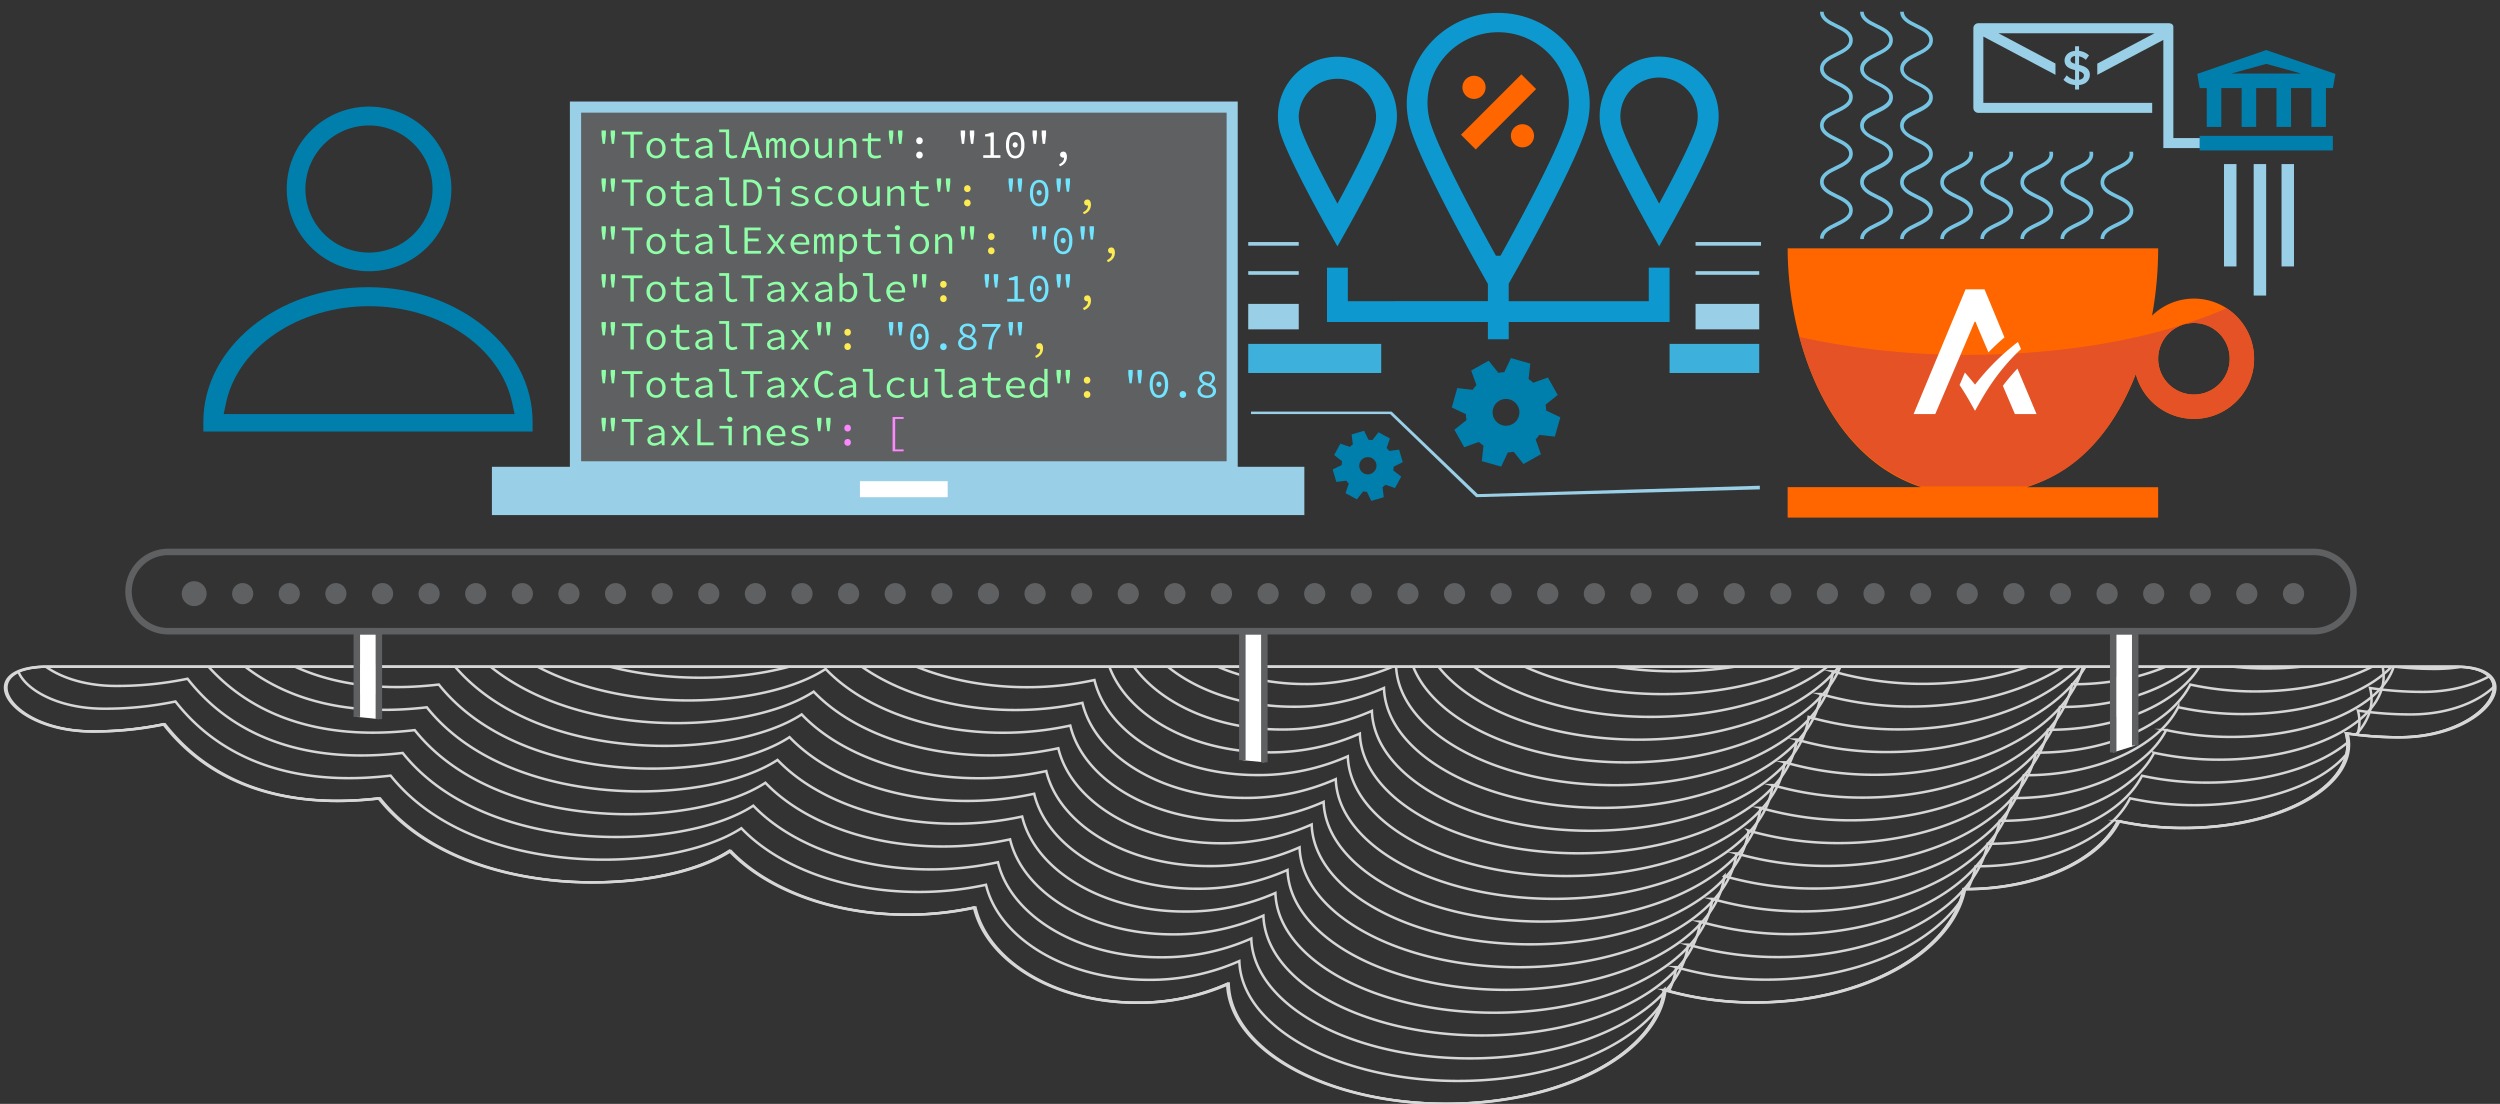 <svg id="Layer_1" data-name="Layer 1" xmlns="http://www.w3.org/2000/svg" xmlns:xlink="http://www.w3.org/1999/xlink" viewBox="0 0 1002.26 442.54"><rect x="0" y="0" width="1002.26" height="442.54" fill="#333333" stroke="none"/><defs><style>.cls-1,.cls-2,.cls-4{fill:none;}.cls-1,.cls-4{stroke:#d7d7d7;}.cls-1{stroke-miterlimit:10;}.cls-3{clip-path:url(#clip-path);}.cls-4{stroke-width:0.32px;}.cls-5{fill:#fff;}.cls-6{fill:#5f6062;}.cls-7{fill:#0d99d0;}.cls-8{fill:#f60;}.cls-9{fill:#9ad0e7;}.cls-10{fill:#3db0db;}.cls-11{fill:#007fad;}.cls-12{fill:#76c4e3;}.cls-13{fill:#e45225;}.cls-14{clip-path:url(#clip-path-2);}.cls-15{fill:#8fffa7;}.cls-16{fill:#fceb51;}.cls-17{fill:#71e4ff;}.cls-18{fill:#fc88ff;}</style><clipPath id="clip-path"><path class="cls-1" d="M19,267.25c-31.07,0-16.21,26,17.87,26a138.49,138.49,0,0,0,28.67-2.89c9.78,12.51,33.74,35.89,86.25,29.72,33.34,41.82,112.55,39.5,140.61,21.06,14.61,15.34,41,25.58,71.08,25.58a126.43,126.43,0,0,0,27-2.88C395.59,385.51,422.8,402,455.61,402A88.16,88.16,0,0,0,492,394.46c.86,26.63,39.76,48.07,87.65,48.07,46.42,0,84.39-20.14,87.47-45.62a130.39,130.39,0,0,0,36.14,5c43.25,0,78.88-19.84,83.94-45.45h.64c28.87,0,53.27-11.48,61.25-27.26a121.66,121.66,0,0,0,26.13,2.75c36.39,0,65.9-15,65.9-33.46a17.47,17.47,0,0,0-.6-4.46,143.09,143.09,0,0,0,21.23,1.55c35.83,0,52.54-28.32,22.45-28.32Z"/></clipPath><clipPath id="clip-path-2"><rect class="cls-2" x="233.93" y="51.29" width="257.79" height="140.87"/></clipPath></defs><title>DevDotSvgGAssets</title><path class="cls-1" d="M51.37,267.25H19.57c-31.07,0-16.21,26,17.87,26a138.38,138.38,0,0,0,28.67-2.89c9.79,12.51,33.75,35.89,86.26,29.72,33.34,41.82,112.55,39.5,140.61,21.07,14.61,15.33,41,25.57,71.08,25.57a126.05,126.05,0,0,0,27-2.88C396.18,385.51,423.4,402,456.21,402a88.18,88.18,0,0,0,36.38-7.53c.86,26.63,39.76,48.07,87.65,48.07,46.42,0,84.39-20.14,87.47-45.62a130.67,130.67,0,0,0,36.15,5c43.25,0,78.88-19.85,83.95-45.44h.64c28.87,0,53.27-11.49,61.24-27.26a122,122,0,0,0,26.14,2.75c36.39,0,65.9-15,65.9-33.45a17.73,17.73,0,0,0-.6-4.46,143,143,0,0,0,21.23,1.55c35.84,0,52.53-28.32,22.45-28.32H966Z"/><g class="cls-3"><path class="cls-1" d="M19,267.25c-31.07,0-16.21,26,17.87,26a138.49,138.49,0,0,0,28.67-2.89c9.78,12.51,33.74,35.89,86.25,29.72,33.34,41.82,112.55,39.5,140.61,21.06,14.61,15.34,41,25.58,71.08,25.58a126.43,126.43,0,0,0,27-2.88C395.59,385.51,422.8,402,455.61,402A88.16,88.16,0,0,0,492,394.46c.86,26.63,39.76,48.07,87.65,48.07,46.42,0,84.39-20.14,87.47-45.62a130.39,130.39,0,0,0,36.14,5c43.25,0,78.88-19.84,83.94-45.45h.64c28.87,0,53.27-11.48,61.25-27.26a121.66,121.66,0,0,0,26.13,2.75c36.39,0,65.9-15,65.9-33.46a17.47,17.47,0,0,0-.6-4.46,143.09,143.09,0,0,0,21.23,1.55c35.83,0,52.54-28.32,22.45-28.32Z"/><path class="cls-1" d="M23.81,258.12c-31.07,0-16.21,26,17.87,26a138.47,138.47,0,0,0,28.67-2.89c9.78,12.51,33.74,35.89,86.26,29.72,33.34,41.82,112.55,39.5,140.6,21.09,14.61,15.32,41,25.55,71.08,25.55a126.43,126.43,0,0,0,27-2.88c5.16,21.62,32.38,38.11,65.18,38.11a88.24,88.24,0,0,0,36.38-7.53c.86,26.63,39.76,48.07,87.65,48.07,46.42,0,84.39-20.14,87.47-45.62a130.39,130.39,0,0,0,36.14,5c43.25,0,78.88-19.84,83.94-45.44h.64c28.87,0,53.27-11.47,61.25-27.25A122,122,0,0,0,880,322.79c36.39,0,65.9-15,65.9-33.46a17.46,17.46,0,0,0-.6-4.46,143.09,143.09,0,0,0,21.23,1.55c35.83,0,52.54-28.32,22.45-28.32Z"/><path class="cls-1" d="M28.64,249c-31.07,0-16.21,26,17.87,26a138.45,138.45,0,0,0,28.67-2.89C85,284.65,108.93,308,161.44,301.86,194.78,343.68,274,341.36,302,323c14.61,15.32,41,25.55,71.08,25.55a126.11,126.11,0,0,0,27-2.88c5.16,21.62,32.37,38.11,65.18,38.11a88.15,88.15,0,0,0,36.38-7.53c.86,26.63,39.76,48.07,87.65,48.07,46.42,0,84.39-20.14,87.47-45.62a130.6,130.6,0,0,0,36.14,5c43.25,0,78.88-19.84,83.94-45.43h.64c28.87,0,53.27-11.48,61.25-27.27a122,122,0,0,0,26.13,2.75c36.39,0,65.9-15,65.9-33.46a17.46,17.46,0,0,0-.6-4.46,143.81,143.81,0,0,0,21.23,1.55c35.83,0,52.54-28.31,22.45-28.31Z"/><path class="cls-1" d="M33.47,239.87c-31.07,0-16.21,26,17.87,26A138.47,138.47,0,0,0,80,263c9.78,12.51,33.75,35.89,86.26,29.71,33.34,41.84,112.55,39.53,140.6,21.1,14.61,15.33,41,25.55,71.08,25.55a126.51,126.51,0,0,0,27-2.86c5.16,21.61,32.37,38.09,65.18,38.09a88.14,88.14,0,0,0,36.38-7.53c.86,26.63,39.76,48.06,87.65,48.06,46.42,0,84.39-20.13,87.47-45.62a130.39,130.39,0,0,0,36.14,5c43.24,0,78.88-19.84,83.94-45.43h.64c28.87,0,53.27-11.48,61.25-27.27a122.08,122.08,0,0,0,26.13,2.75c36.39,0,65.9-15,65.9-33.46a17.46,17.46,0,0,0-.6-4.46,143.86,143.86,0,0,0,21.23,1.55c35.84,0,52.54-28.31,22.44-28.31Z"/><path class="cls-1" d="M38.31,230.74c-31.07,0-16.21,26,17.87,26a138.46,138.46,0,0,0,28.67-2.89c9.78,12.51,33.74,35.89,86.26,29.71,33.34,41.84,112.55,39.53,140.6,21.1,14.61,15.33,41,25.57,71.08,25.57a126.48,126.48,0,0,0,27-2.88c5.16,21.6,32.37,38.09,65.18,38.09A88.17,88.17,0,0,0,511.31,358C512.17,384.59,551.07,406,599,406c46.42,0,84.39-20.14,87.47-45.62a130.6,130.6,0,0,0,36.14,5c43.24,0,78.88-19.85,83.94-45.42h.64c28.87,0,53.27-11.49,61.25-27.28a122,122,0,0,0,26.13,2.75c36.39,0,65.9-15,65.9-33.46a17.46,17.46,0,0,0-.6-4.46A143.85,143.85,0,0,0,981.07,259c35.84,0,52.54-28.32,22.45-28.32Z"/><path class="cls-1" d="M43.13,221.61c-31.07,0-16.21,26,17.87,26a138.45,138.45,0,0,0,28.67-2.89c9.79,12.5,33.75,35.89,86.26,29.71,33.34,41.84,112.55,39.53,140.6,21.09,14.61,15.33,41,25.58,71.08,25.58a126.45,126.45,0,0,0,27-2.88c5.16,21.6,32.37,38.08,65.18,38.08a88.08,88.08,0,0,0,36.38-7.53c.86,26.63,39.76,48.07,87.65,48.07,46.42,0,84.39-20.14,87.47-45.62a130.64,130.64,0,0,0,36.15,5c43.24,0,78.88-19.83,83.94-45.42H812c28.87,0,53.27-11.49,61.24-27.28a122,122,0,0,0,26.13,2.75c36.39,0,65.9-15,65.9-33.46a17.47,17.47,0,0,0-.6-4.45,143.86,143.86,0,0,0,21.23,1.55c35.84,0,52.54-28.32,22.45-28.32Z"/><path class="cls-1" d="M48,212.49c-31.08,0-16.21,26,17.87,26a138.46,138.46,0,0,0,28.67-2.89c9.79,12.51,33.75,35.89,86.26,29.71,33.34,41.85,112.55,39.53,140.6,21.1C336,301.78,362.34,312,392.45,312a126.1,126.1,0,0,0,27-2.88c5.16,21.62,32.37,38.09,65.18,38.09A88,88,0,0,0,521,339.7c.86,26.63,39.76,48.07,87.65,48.07,46.42,0,84.39-20.14,87.47-45.62a130.6,130.6,0,0,0,36.14,5c43.25,0,78.88-19.82,83.94-45.42h.65c28.87,0,53.26-11.49,61.24-27.28a122,122,0,0,0,26.13,2.75c36.39,0,65.9-15,65.9-33.46a17.59,17.59,0,0,0-.6-4.46,143.81,143.81,0,0,0,21.23,1.55c35.84,0,52.54-28.32,22.45-28.32Z"/><path class="cls-1" d="M52.8,203.36c-31.08,0-16.21,26,17.87,26a138.44,138.44,0,0,0,28.67-2.89c9.79,12.51,33.75,35.89,86.26,29.72,33.34,41.84,112.55,39.53,140.6,21.09,14.61,15.33,41,25.57,71.08,25.57a126.47,126.47,0,0,0,27-2.88c5.16,21.62,32.38,38.1,65.19,38.1a88.19,88.19,0,0,0,36.38-7.53c.86,26.61,39.76,48.05,87.65,48.05,46.42,0,84.39-20.14,87.47-45.6A130.63,130.63,0,0,0,737.07,338c43.25,0,78.89-19.83,83.95-45.43h.65c28.87,0,53.27-11.49,61.24-27.28A122.05,122.05,0,0,0,909,268c36.39,0,65.9-15,65.9-33.45a17.55,17.55,0,0,0-.6-4.47,143.06,143.06,0,0,0,21.23,1.55c35.84,0,52.54-28.32,22.45-28.32Z"/><path class="cls-1" d="M57.63,194.23c-31.08,0-16.21,26,17.87,26a138.45,138.45,0,0,0,28.67-2.89c9.79,12.51,33.75,35.89,86.26,29.73C223.77,288.95,303,286.63,331,268.19c14.61,15.33,41,25.57,71.08,25.57a126.45,126.45,0,0,0,27-2.88c5.16,21.62,32.37,38.11,65.19,38.11a88.18,88.18,0,0,0,36.38-7.53c.86,26.61,39.76,48,87.65,48,46.42,0,84.39-20.14,87.47-45.59a130.63,130.63,0,0,0,36.14,5c43.25,0,78.89-19.84,83.94-45.44h.65c28.87,0,53.27-11.49,61.24-27.28a122.08,122.08,0,0,0,26.13,2.75c36.39,0,65.9-15,65.9-33.46a17.63,17.63,0,0,0-.6-4.46,143,143,0,0,0,21.23,1.55c35.84,0,52.54-28.32,22.45-28.32Z"/><path class="cls-1" d="M62.46,185.11c-31.07,0-16.21,26,17.87,26A138.43,138.43,0,0,0,109,208.26c9.79,12.51,33.75,35.9,86.26,29.73,33.34,41.84,112.55,39.52,140.6,21.08,14.61,15.34,41,25.58,71.08,25.58a126.44,126.44,0,0,0,27-2.88c5.16,21.62,32.38,38.11,65.19,38.11a88.17,88.17,0,0,0,36.38-7.53c.86,26.62,39.76,48,87.65,48,46.41,0,84.38-20.14,87.47-45.59a130.62,130.62,0,0,0,36.14,5c43.25,0,78.89-19.84,83.94-45.44h.64c28.87,0,53.27-11.49,61.24-27.27a122.05,122.05,0,0,0,26.13,2.75c36.39,0,65.9-15,65.9-33.46a17.79,17.79,0,0,0-.6-4.46,143,143,0,0,0,21.22,1.55c35.84,0,52.54-28.32,22.45-28.32Z"/><path class="cls-1" d="M67.29,176c-31.07,0-16.21,26,17.87,26a138.43,138.43,0,0,0,28.67-2.89c9.79,12.51,33.75,35.9,86.26,29.72,33.34,41.84,112.55,39.53,140.6,21.1,14.61,15.33,41,25.57,71.08,25.57a126.45,126.45,0,0,0,27-2.88c5.16,21.62,32.38,38.11,65.19,38.11a88.17,88.17,0,0,0,36.38-7.53c.86,26.63,39.76,48,87.65,48,46.41,0,84.39-20.12,87.47-45.59a130.67,130.67,0,0,0,36.14,5c43.24,0,78.89-19.84,83.94-45.44h.64c28.87,0,53.27-11.49,61.24-27.27a122.08,122.08,0,0,0,26.13,2.75c36.39,0,65.9-15,65.9-33.46a17.63,17.63,0,0,0-.6-4.46,143,143,0,0,0,21.22,1.55c35.84,0,52.54-28.32,22.45-28.32Z"/><path class="cls-1" d="M72.12,166.85c-31.07,0-16.21,26,17.87,26A138.4,138.4,0,0,0,118.66,190c9.79,12.51,33.75,35.9,86.26,29.72,33.34,41.84,112.55,39.53,140.61,21.1,14.61,15.33,41,25.57,71.08,25.57a126.41,126.41,0,0,0,27-2.88c5.16,21.62,32.38,38.11,65.18,38.11a88.18,88.18,0,0,0,36.38-7.53c.86,26.63,39.76,48,87.65,48,46.42,0,84.39-20.11,87.47-45.59a130.46,130.46,0,0,0,36.14,5c43.24,0,78.89-19.84,83.95-45.44H841c28.87,0,53.27-11.48,61.24-27.27a122.09,122.09,0,0,0,26.13,2.75c36.39,0,65.9-15,65.9-33.46a17.79,17.79,0,0,0-.6-4.46,143,143,0,0,0,21.23,1.55c35.84,0,52.54-28.32,22.45-28.32Z"/><path class="cls-1" d="M77,157.73c-31.07,0-16.21,26,17.87,26a138.38,138.38,0,0,0,28.67-2.89c9.79,12.51,33.75,35.9,86.26,29.72,33.34,41.84,112.55,39.53,140.61,21.1,14.61,15.34,41,25.57,71.08,25.57a126.45,126.45,0,0,0,27-2.88c5.16,21.62,32.38,38.11,65.18,38.11A88.17,88.17,0,0,0,550,285c.86,26.63,39.76,48.06,87.65,48.06C684,333,722,312.9,725.08,287.42a130.66,130.66,0,0,0,36.15,5c43.25,0,78.88-19.84,83.95-45.44h.64c28.87,0,53.27-11.49,61.24-27.28a122.11,122.11,0,0,0,26.13,2.74c36.39,0,65.9-15,65.9-33.46a17.79,17.79,0,0,0-.6-4.46,143.05,143.05,0,0,0,21.23,1.55c35.84,0,52.54-28.32,22.45-28.32Z"/><path class="cls-1" d="M81.79,148.6c-31.07,0-16.21,26,17.87,26a138.4,138.4,0,0,0,28.67-2.89c9.79,12.51,33.75,35.9,86.26,29.72,33.34,41.85,112.55,39.53,140.61,21.09,14.61,15.34,41,25.58,71.08,25.58a126.47,126.47,0,0,0,27-2.88c5.16,21.61,32.37,38.11,65.18,38.11a88.18,88.18,0,0,0,36.38-7.53c.86,26.63,39.76,48.07,87.65,48.07,46.42,0,84.39-20.14,87.47-45.62a130.45,130.45,0,0,0,36.14,5c43.24,0,78.88-19.84,83.95-45.44h.64c28.87,0,53.27-11.49,61.24-27.28A122.09,122.09,0,0,0,938,213.27c36.39,0,65.9-15,65.9-33.46a17.8,17.8,0,0,0-.6-4.46,143.05,143.05,0,0,0,21.23,1.55c35.84,0,52.54-28.32,22.44-28.32Z"/><path class="cls-1" d="M86.62,139.47c-31.07,0-16.21,26,17.87,26a138.37,138.37,0,0,0,28.67-2.89c9.79,12.51,33.75,35.9,86.26,29.72C252.75,234.19,332,231.88,360,213.44,374.63,228.77,401,239,431.1,239a126.38,126.38,0,0,0,27-2.87c5.16,21.61,32.38,38.11,65.19,38.11a88.17,88.17,0,0,0,36.38-7.53c.86,26.63,39.76,48.07,87.65,48.07,46.42,0,84.39-20.14,87.47-45.62a130.45,130.45,0,0,0,36.14,5c43.25,0,78.89-19.84,83.95-45.44h.64c28.87,0,53.27-11.49,61.24-27.27a122.08,122.08,0,0,0,26.14,2.74c36.39,0,65.9-15,65.9-33.46a17.8,17.8,0,0,0-.6-4.46,143,143,0,0,0,21.23,1.55c35.84,0,52.54-28.32,22.44-28.32Z"/><path class="cls-1" d="M91.45,130.35c-31.08,0-16.21,26,17.87,26A138.38,138.38,0,0,0,138,153.5c9.79,12.51,33.75,35.89,86.26,29.71,33.34,41.84,112.55,39.53,140.61,21.09,14.61,15.34,41,25.58,71.08,25.58a126.4,126.4,0,0,0,27-2.88c5.16,21.62,32.38,38.11,65.19,38.11a88.17,88.17,0,0,0,36.38-7.53c.86,26.63,39.76,48.07,87.65,48.07,46.42,0,84.39-20.14,87.47-45.62a130.45,130.45,0,0,0,36.14,5c43.25,0,78.89-19.84,83.95-45.44h.64c28.87,0,53.27-11.48,61.24-27.27A122.06,122.06,0,0,0,947.68,195c36.39,0,65.9-15,65.9-33.46a17.8,17.8,0,0,0-.6-4.46,143.06,143.06,0,0,0,21.22,1.55c35.84,0,52.54-28.32,22.45-28.32Z"/><path class="cls-1" d="M96.28,121.22c-31.07,0-16.21,26,17.87,26a138.38,138.38,0,0,0,28.67-2.88c9.79,12.51,33.75,35.89,86.26,29.71,33.34,41.84,112.55,39.53,140.6,21.1,14.61,15.33,41,25.57,71.08,25.57a126.36,126.36,0,0,0,27-2.88C472.88,239.5,500.1,256,532.91,256a88.24,88.24,0,0,0,36.38-7.53c.86,26.63,39.76,48.06,87.65,48.06,46.42,0,84.39-20.14,87.47-45.61a130.67,130.67,0,0,0,36.14,4.95c43.25,0,78.89-19.84,83.95-45.44h.64c28.86,0,53.27-11.49,61.24-27.27a122.05,122.05,0,0,0,26.13,2.74c36.39,0,65.9-15,65.9-33.46a17.67,17.67,0,0,0-.6-4.46,143.07,143.07,0,0,0,21.22,1.55c35.84,0,52.54-28.32,22.45-28.32Z"/><path class="cls-1" d="M101.11,112.09c-31.07,0-16.21,26,17.87,26a138.39,138.39,0,0,0,28.66-2.88c9.79,12.51,33.75,35.89,86.26,29.71,33.34,41.84,112.55,39.53,140.6,21.1,14.61,15.33,41,25.57,71.08,25.57a126.41,126.41,0,0,0,27-2.88c5.16,21.62,32.38,38.12,65.18,38.12a88.2,88.2,0,0,0,36.38-7.53C575,266,613.88,287.4,661.77,287.4c46.42,0,84.39-20.14,87.47-45.61a130.46,130.46,0,0,0,36.15,5c43.25,0,78.88-19.85,83.94-45.45H870c28.86,0,53.27-11.48,61.24-27.27a122,122,0,0,0,26.13,2.74c36.39,0,65.9-15,65.9-33.46a17.66,17.66,0,0,0-.6-4.46,143.05,143.05,0,0,0,21.23,1.55c35.84,0,52.54-28.32,22.45-28.32Z"/><path class="cls-1" d="M105.94,103c-31.07,0-16.21,26,17.87,26a138.39,138.39,0,0,0,28.66-2.88c9.79,12.51,33.75,35.89,86.26,29.71,33.34,41.84,112.55,39.53,140.61,21.1,14.61,15.33,41,25.57,71.08,25.57a126.43,126.43,0,0,0,27-2.88c5.16,21.62,32.38,38.12,65.18,38.12A88.2,88.2,0,0,0,579,230.21c.86,26.63,39.76,48.06,87.65,48.06,46.42,0,84.39-20.14,87.47-45.61a130.49,130.49,0,0,0,36.15,5c43.24,0,78.88-19.84,83.94-45.45h.65c28.86,0,53.26-11.48,61.24-27.27a122.07,122.07,0,0,0,26.13,2.74c36.39,0,65.9-15,65.9-33.46a17.54,17.54,0,0,0-.6-4.46,143.07,143.07,0,0,0,21.23,1.55c35.84,0,52.54-28.32,22.45-28.32Z"/><path class="cls-1" d="M110.77,93.85c-31.07,0-16.21,26,17.87,26A138.42,138.42,0,0,0,157.31,117c9.79,12.51,33.75,35.89,86.26,29.71,33.34,41.84,112.55,39.53,140.6,21.1,14.61,15.33,41,25.57,71.08,25.57a126.45,126.45,0,0,0,27-2.88c5.16,21.62,32.37,38.11,65.18,38.11a88.15,88.15,0,0,0,36.38-7.53c.86,26.63,39.76,48.06,87.65,48.06,46.42,0,84.39-20.13,87.47-45.62a130.49,130.49,0,0,0,36.15,5c43.24,0,78.88-19.84,83.94-45.44h.65c28.87,0,53.26-11.48,61.24-27.27A122,122,0,0,0,967,158.51c36.39,0,65.9-15,65.9-33.46a17.55,17.55,0,0,0-.6-4.46,143,143,0,0,0,21.23,1.55c35.84,0,52.54-28.31,22.45-28.31Z"/><path class="cls-4" d="M115.6,84.72c-31.07,0-16.21,26,17.87,26a138.45,138.45,0,0,0,28.67-2.88c9.79,12.51,33.75,35.89,86.26,29.72C281.74,179.43,361,177.12,389,158.67c14.61,15.34,41,25.58,71.08,25.58a126.44,126.44,0,0,0,27-2.88c5.16,21.62,32.37,38.11,65.18,38.11A88.16,88.16,0,0,0,588.61,212c.86,26.63,39.76,48.06,87.65,48.06,46.42,0,84.39-20.13,87.47-45.62a130.46,130.46,0,0,0,36.15,5c43.24,0,78.88-19.84,83.94-45.44h.65c28.86,0,53.26-11.48,61.24-27.27a122,122,0,0,0,26.13,2.74c36.39,0,65.9-15,65.9-33.46a17.51,17.51,0,0,0-.6-4.46,143,143,0,0,0,21.23,1.55c35.84,0,52.54-28.3,22.45-28.3Z"/><path class="cls-4" d="M120.43,75.61c-31.07,0-16.21,26,17.87,26A138.63,138.63,0,0,0,167,98.75c9.79,12.51,33.75,35.89,86.26,29.71,33.34,41.84,112.55,39.53,140.6,21.09,14.61,15.34,41,25.58,71.08,25.58a126.44,126.44,0,0,0,27-2.88c5.16,21.62,32.37,38.11,65.18,38.11a88.15,88.15,0,0,0,36.38-7.53c.86,26.63,39.77,48.07,87.65,48.07,46.42,0,84.39-20.14,87.47-45.62a130.48,130.48,0,0,0,36.15,5c43.24,0,78.88-19.84,83.94-45.45h.65c28.87,0,53.26-11.48,61.24-27.27a122,122,0,0,0,26.13,2.74c36.39,0,65.9-15,65.9-33.46a17.49,17.49,0,0,0-.6-4.46,143.12,143.12,0,0,0,21.23,1.55c35.84,0,52.54-28.3,22.45-28.3Z"/></g><path class="cls-1" d="M19,267.25c-31.07,0-16.21,26,17.87,26a138.49,138.49,0,0,0,28.67-2.89c9.78,12.51,33.74,35.89,86.25,29.72,33.34,41.82,112.55,39.5,140.61,21.06,14.61,15.34,41,25.58,71.08,25.58a126.43,126.43,0,0,0,27-2.88C395.59,385.51,422.8,402,455.61,402A88.16,88.16,0,0,0,492,394.46c.86,26.63,39.76,48.07,87.65,48.07,46.42,0,84.39-20.14,87.47-45.62a130.39,130.39,0,0,0,36.14,5c43.25,0,78.88-19.84,83.94-45.45h.64c28.87,0,53.27-11.48,61.25-27.26a121.66,121.66,0,0,0,26.13,2.75c36.39,0,65.9-15,65.9-33.46a17.47,17.47,0,0,0-.6-4.46,143.09,143.09,0,0,0,21.23,1.55c35.83,0,52.54-28.32,22.45-28.32Z"/><polyline class="cls-5" points="847.19 301.65 847.19 253.05 856.02 253.05 856.02 298.9"/><polygon class="cls-6" points="848.49 301.65 845.89 301.65 845.89 251.75 857.32 251.75 857.32 298.9 854.72 298.9 854.72 254.35 848.49 254.35 848.49 301.65"/><polyline class="cls-5" points="498.06 304.75 498.06 253.05 506.88 253.05 506.88 305.61"/><polygon class="cls-6" points="508.18 305.61 505.58 305.61 505.58 254.35 499.36 254.35 499.36 304.75 496.76 304.75 496.76 251.75 508.18 251.75 508.18 305.61"/><polyline class="cls-5" points="143.05 287.41 143.05 253.05 151.89 253.05 151.89 288.3"/><polygon class="cls-6" points="153.19 288.3 150.59 288.3 150.59 254.35 144.35 254.35 144.35 287.41 141.75 287.41 141.75 251.75 153.19 251.75 153.19 288.3"/><polyline class="cls-5" points="150.4 278.37 144.44 278.37 144.44 266.41 150.4 266.41"/><rect class="cls-5" x="499.57" y="280.55" width="5.91" height="11.96"/><rect class="cls-5" x="848.62" y="271.3" width="5.98" height="16.1"/><path class="cls-7" d="M661,120.74H604.84v-7l3.08-5.47c2.59-4.62,25.45-45.5,28.49-58.91a36.22,36.22,0,0,0,.91-8.11,36.68,36.68,0,0,0-73.35,0,37.13,37.13,0,0,0,.9,8.09c3,13.43,25.91,54.31,28.5,58.93l3.13,5.56v6.91H540.35V107.31H532v13.43h0v8.35H596.5V136h8.35v-6.9h64.49v-4.17h0V107.31H661ZM573,47.52a28.73,28.73,0,0,1-.7-6.27,28.33,28.33,0,0,1,56.66,0,27.89,27.89,0,0,1-.7,6.27c-2.52,11.17-22.22,46.95-26.7,55h-1.84C595.24,94.47,575.55,58.69,573,47.52Z"/><path class="cls-7" d="M536.18,98.77l3.64-6.47c1.79-3.19,17.57-31.39,19.61-40.46a23.21,23.21,0,0,0,.6-5.3,23.85,23.85,0,1,0-47.12,5.28c2.06,9.09,17.83,37.3,19.63,40.48ZM520.67,46.54a15.51,15.51,0,0,1,31,0A15.26,15.26,0,0,1,551.3,50c-1.21,5.35-9.45,21.21-15.12,31.64C530.51,71.18,522.27,55.32,521.06,50A15.63,15.63,0,0,1,520.67,46.54Z"/><path class="cls-8" d="M590.93,39.66A4.64,4.64,0,1,0,586.3,35,4.64,4.64,0,0,0,590.93,39.66Z"/><rect class="cls-8" x="583.63" y="40.66" width="34.24" height="8.35" transform="translate(144.41 438.11) rotate(-45.02)"/><path class="cls-8" d="M610.36,49.8A4.64,4.64,0,1,0,615,54.44,4.64,4.64,0,0,0,610.36,49.8Z"/><path class="cls-7" d="M665.17,22.69A23.84,23.84,0,0,0,641.9,51.81c2.06,9.09,17.84,37.3,19.63,40.48l3.64,6.47,3.64-6.47c1.79-3.19,17.57-31.39,19.61-40.46a23.21,23.21,0,0,0,.6-5.3A23.87,23.87,0,0,0,665.17,22.69ZM680.28,50c-1.21,5.35-9.45,21.21-15.12,31.64C659.5,71.18,651.26,55.32,650,50a15.5,15.5,0,1,1,30.62-3.44A15.25,15.25,0,0,1,680.28,50Z"/><rect class="cls-9" x="891.61" y="65.78" width="5" height="41.04"/><rect class="cls-9" x="903.51" y="65.78" width="5" height="52.71"/><rect class="cls-9" x="914.67" y="65.78" width="5" height="41.04"/><rect class="cls-9" x="679.76" y="97.04" width="26.24" height="1.46"/><rect class="cls-9" x="500.42" y="97.04" width="20.25" height="1.46"/><rect class="cls-9" x="679.76" y="108.71" width="25.52" height="1.46"/><rect class="cls-9" x="679.76" y="121.83" width="25.52" height="10.21"/><rect class="cls-9" x="500.42" y="108.71" width="20.25" height="1.46"/><rect class="cls-9" x="500.42" y="121.83" width="20.25" height="10.21"/><rect class="cls-10" x="500.42" y="137.87" width="53.31" height="11.66"/><rect class="cls-10" x="669.34" y="137.87" width="35.93" height="11.66"/><path class="cls-8" d="M879.55,119.71a24,24,0,0,0-16.79,6.84,151.5,151.5,0,0,0,2.46-27H716.68c0,35.25,14.88,83,53.44,95.74H716.68V207.5H865.21V195.31H812.58c22-7.06,35.75-24.86,43.67-45.34a24.11,24.11,0,1,0,23.3-30.26Zm0,38.46a14.34,14.34,0,1,1,14.34-14.34A14.35,14.35,0,0,1,879.55,158.17Z"/><circle class="cls-6" cx="97.29" cy="238" r="4.25"/><circle class="cls-6" cx="115.97" cy="238" r="4.25"/><circle class="cls-6" cx="134.66" cy="238" r="4.25"/><path class="cls-6" d="M157.6,238a4.25,4.25,0,1,1-4.25-4.25A4.25,4.25,0,0,1,157.6,238Z"/><ellipse class="cls-6" cx="172.03" cy="238" rx="4.25" ry="4.25"/><circle class="cls-6" cx="190.72" cy="238" r="4.25"/><circle class="cls-6" cx="209.41" cy="238" r="4.25"/><ellipse class="cls-6" cx="228.09" cy="238" rx="4.25" ry="4.25"/><circle class="cls-6" cx="246.78" cy="238" r="4.25"/><circle class="cls-6" cx="265.47" cy="238" r="4.25"/><circle class="cls-6" cx="284.15" cy="238" r="4.25"/><circle class="cls-6" cx="302.84" cy="238" r="4.25"/><ellipse class="cls-6" cx="321.52" cy="238" rx="4.25" ry="4.25"/><circle class="cls-6" cx="340.21" cy="238" r="4.25"/><circle class="cls-6" cx="358.9" cy="238" r="4.25"/><circle class="cls-6" cx="377.59" cy="238" r="4.25"/><path class="cls-6" d="M400.53,238a4.25,4.25,0,1,1-4.26-4.25A4.26,4.26,0,0,1,400.53,238Z"/><circle class="cls-6" cx="414.96" cy="238" r="4.25"/><circle class="cls-6" cx="433.64" cy="238" r="4.25"/><circle class="cls-6" cx="452.33" cy="238" r="4.25"/><circle class="cls-6" cx="471.02" cy="238" r="4.25"/><circle class="cls-6" cx="489.7" cy="238" r="4.25"/><circle class="cls-6" cx="508.39" cy="238" r="4.25"/><circle class="cls-6" cx="527.07" cy="238" r="4.25"/><circle class="cls-6" cx="545.76" cy="238" r="4.25"/><circle class="cls-6" cx="564.45" cy="238" r="4.25"/><circle class="cls-6" cx="583.13" cy="238" r="4.25"/><circle class="cls-6" cx="601.82" cy="238" r="4.25"/><path class="cls-6" d="M624.76,238a4.25,4.25,0,1,1-4.25-4.25A4.26,4.26,0,0,1,624.76,238Z"/><circle class="cls-6" cx="639.19" cy="238" r="4.25"/><circle class="cls-6" cx="657.88" cy="238" r="4.26"/><ellipse class="cls-6" cx="676.56" cy="238" rx="4.25" ry="4.25"/><circle class="cls-6" cx="695.25" cy="238" r="4.25"/><circle class="cls-6" cx="713.93" cy="238" r="4.26"/><circle class="cls-6" cx="732.62" cy="238" r="4.25"/><circle class="cls-6" cx="751.31" cy="238" r="4.25"/><circle class="cls-6" cx="769.99" cy="238" r="4.25"/><ellipse class="cls-6" cx="788.68" cy="238" rx="4.25" ry="4.25"/><path class="cls-6" d="M811.62,238a4.25,4.25,0,1,1-4.26-4.25A4.26,4.26,0,0,1,811.62,238Z"/><circle class="cls-6" cx="826.05" cy="238" r="4.25"/><path class="cls-6" d="M849,238a4.25,4.25,0,1,1-4.25-4.25A4.26,4.26,0,0,1,849,238Z"/><circle class="cls-6" cx="863.43" cy="238" r="4.25"/><circle class="cls-6" cx="882.11" cy="238" r="4.25"/><path class="cls-6" d="M905,238a4.25,4.25,0,1,1-4.25-4.25A4.26,4.26,0,0,1,905,238Z"/><path class="cls-6" d="M923.74,238a4.25,4.25,0,1,1-4.25-4.25A4.26,4.26,0,0,1,923.74,238Z"/><circle class="cls-6" cx="77.85" cy="238" r="5"/><path class="cls-9" d="M831.91,34.08A7,7,0,0,1,827.25,32l1.32-1.82a5.71,5.71,0,0,0,3.33,1.8V28.11c-2.06-.52-4.21-1.26-4.21-3.85,0-2,1.64-3.65,4.21-3.87V18.54h1.6V20.4a6.76,6.76,0,0,1,4,1.82L836.2,24a5.3,5.3,0,0,0-2.7-1.42V26c2.08.54,4.33,1.32,4.33,4,0,2-1.34,3.83-4.33,4.09v1.8h-1.6Zm0-8.51V22.44c-1.12.14-1.82.76-1.82,1.64S830.85,25.25,831.91,25.57Zm1.6,3V32c1.38-.2,1.94-1,1.94-1.8S834.6,28.87,833.5,28.53Z"/><path class="cls-9" d="M871.3,55.35V10.83s.17-1.52-2-1.52H793.13a2,2,0,0,0-2,2V43.25a2,2,0,0,0,2,2h69.69v-4H795.13V14.66L824.05,30V25.47L801.18,13.33h62.56L840.81,25.5V30L867.29,16V59.36h21.77v-4Z"/><rect class="cls-11" x="881.84" y="54.47" width="53.4" height="5.83"/><path class="cls-11" d="M908.54,20.07l-27.66,9.56,1,5.67h2.82V50.9h5.83V35.31h8.15V50.9h5.83V35.31h8.15V50.9h5.83V35.31h8.15V50.9h5.83V35.31h2.81l1-5.67Zm-14,9.4,14-3.86,14,3.86Z"/><path class="cls-11" d="M624.49,158.34l-3.93-7-5.88,2.11a16,16,0,0,0-1.87-1.48l.69-6.2-7.76-2.2-2.66,5.63a16,16,0,0,0-2.38.28l-3.89-4.87-7,3.93,2.1,5.86a16,16,0,0,0-1.49,1.88l-6.19-.69-2.2,7.76,5.64,2.67a16,16,0,0,0,.28,2.37l-4.88,3.9,3.93,7,5.89-2.11a16,16,0,0,0,1.86,1.46l-.69,6.22,7.76,2.2,2.68-5.67a16,16,0,0,0,2.34-.27l3.92,4.9,7-3.93-2.12-5.91a16,16,0,0,0,1.46-1.84l6.24.7,2.2-7.76-5.66-2.68a16,16,0,0,0-.27-2.35ZM606.38,170a5.37,5.37,0,1,1,2.07-7.31A5.37,5.37,0,0,1,606.38,170Z"/><path class="cls-11" d="M562.37,185.29l-1.47-5-4,.49a10.33,10.33,0,0,0-1-1.2l1.31-3.8-4.57-2.48-2.47,3.17a10.33,10.33,0,0,0-1.54-.16l-1.76-3.61-5,1.47.49,4a10.33,10.33,0,0,0-1.2,1l-3.8-1.31-2.48,4.57,3.17,2.48a10.34,10.34,0,0,0-.16,1.53l-3.62,1.76,1.47,5,4-.49a10.33,10.33,0,0,0,1,1.18l-1.32,3.82,4.57,2.48,2.49-3.19a10.33,10.33,0,0,0,1.51.16l1.77,3.64,5-1.47-.49-4a10.34,10.34,0,0,0,1.18-1l3.82,1.32,2.48-4.57-3.18-2.49a10.33,10.33,0,0,0,.16-1.52Zm-13,4.75a3.46,3.46,0,1,1,2.34-4.3A3.46,3.46,0,0,1,549.33,190Z"/><path class="cls-12" d="M736.54,22.47c3.07-1.5,6.24-3.05,6.24-6.36s-3.17-4.86-6.24-6.36c-2.79-1.36-5.42-2.65-5.42-5.05h-1.46c0,3.31,3.17,4.86,6.24,6.36,2.79,1.36,5.42,2.65,5.42,5.05s-2.63,3.69-5.42,5.05c-3.07,1.5-6.24,3.05-6.24,6.36s3.17,4.86,6.24,6.36c2.79,1.36,5.42,2.65,5.42,5s-2.63,3.68-5.42,5c-3.07,1.5-6.24,3.05-6.24,6.36s3.17,4.86,6.24,6.36c2.79,1.36,5.42,2.65,5.42,5s-2.63,3.68-5.42,5c-3.07,1.5-6.24,3-6.24,6.36s3.17,4.86,6.24,6.35c2.79,1.36,5.42,2.65,5.42,5s-2.63,3.68-5.42,5c-3.07,1.5-6.24,3-6.24,6.36h1.46c0-2.39,2.63-3.68,5.42-5,3.07-1.5,6.24-3,6.24-6.35s-3.17-4.86-6.24-6.36c-2.79-1.36-5.42-2.65-5.42-5s2.63-3.68,5.42-5c3.07-1.5,6.24-3,6.24-6.35s-3.17-4.86-6.24-6.36c-2.79-1.36-5.42-2.65-5.42-5s2.63-3.68,5.42-5c3.07-1.5,6.24-3.05,6.24-6.36s-3.17-4.86-6.24-6.36c-2.79-1.36-5.42-2.65-5.42-5S733.75,23.84,736.54,22.47Z"/><path class="cls-12" d="M768.67,22.47c3.07-1.5,6.24-3.05,6.24-6.36s-3.17-4.86-6.24-6.36c-2.79-1.36-5.42-2.65-5.42-5.05h-1.46c0,3.31,3.17,4.86,6.24,6.36,2.79,1.36,5.42,2.65,5.42,5.05s-2.63,3.69-5.42,5.05c-3.07,1.5-6.24,3.05-6.24,6.36S765,32.38,768,33.88c2.79,1.36,5.42,2.65,5.42,5s-2.63,3.68-5.42,5c-3.07,1.5-6.24,3.05-6.24,6.36S765,55.19,768,56.69c2.79,1.36,5.42,2.65,5.42,5s-2.63,3.68-5.42,5c-3.07,1.5-6.24,3-6.24,6.36S765,78,768,79.49c2.79,1.36,5.42,2.65,5.42,5s-2.63,3.68-5.42,5c-3.07,1.5-6.24,3-6.24,6.36h1.46c0-2.39,2.63-3.68,5.42-5,3.07-1.5,6.24-3,6.24-6.35s-3.17-4.86-6.24-6.36c-2.79-1.36-5.42-2.65-5.42-5s2.63-3.68,5.42-5c3.07-1.5,6.24-3,6.24-6.35s-3.17-4.86-6.24-6.36c-2.79-1.36-5.42-2.65-5.42-5s2.63-3.68,5.42-5c3.07-1.5,6.24-3.05,6.24-6.36s-3.17-4.86-6.24-6.36c-2.79-1.36-5.42-2.65-5.42-5S765.88,23.84,768.67,22.47Z"/><path class="cls-12" d="M752.61,22.47c3.07-1.5,6.24-3.05,6.24-6.36s-3.17-4.86-6.24-6.36c-2.79-1.36-5.42-2.65-5.42-5.05h-1.46c0,3.31,3.17,4.86,6.24,6.36,2.79,1.36,5.42,2.65,5.42,5.05s-2.63,3.69-5.42,5.05c-3.07,1.5-6.24,3.05-6.24,6.36s3.17,4.86,6.24,6.36c2.79,1.36,5.42,2.65,5.42,5s-2.63,3.68-5.42,5c-3.07,1.5-6.24,3.05-6.24,6.36s3.17,4.86,6.24,6.36c2.79,1.36,5.42,2.65,5.42,5s-2.63,3.68-5.42,5c-3.07,1.5-6.24,3-6.24,6.36S748.9,78,752,79.49c2.79,1.36,5.42,2.65,5.42,5s-2.63,3.68-5.42,5c-3.07,1.5-6.24,3-6.24,6.36h1.46c0-2.39,2.63-3.68,5.42-5,3.07-1.5,6.24-3,6.24-6.35s-3.17-4.86-6.24-6.36c-2.79-1.36-5.42-2.65-5.42-5s2.63-3.68,5.42-5c3.07-1.5,6.24-3,6.24-6.35s-3.17-4.86-6.24-6.36c-2.79-1.36-5.42-2.65-5.42-5s2.63-3.68,5.42-5c3.07-1.5,6.24-3.05,6.24-6.36s-3.17-4.86-6.24-6.36c-2.79-1.36-5.42-2.65-5.42-5S749.82,23.84,752.61,22.47Z"/><path class="cls-12" d="M832.94,68.09c3.07-1.5,6.24-3,6.24-6.35a4.58,4.58,0,0,0-.11-.9h-1.49a3,3,0,0,1,.14.9c0,2.39-2.63,3.68-5.42,5-3.07,1.5-6.24,3-6.24,6.36s3.17,4.86,6.24,6.35c2.79,1.36,5.42,2.65,5.42,5s-2.63,3.68-5.42,5c-3.07,1.5-6.24,3-6.24,6.36h1.46c0-2.39,2.63-3.68,5.42-5,3.07-1.5,6.24-3,6.24-6.35s-3.17-4.86-6.24-6.36c-2.79-1.36-5.42-2.65-5.42-5S830.15,69.45,832.94,68.09Z"/><path class="cls-12" d="M849,68.09c3.07-1.5,6.24-3,6.24-6.35a4.58,4.58,0,0,0-.11-.9h-1.49a3,3,0,0,1,.14.9c0,2.39-2.63,3.68-5.42,5-3.07,1.5-6.24,3-6.24,6.36s3.17,4.86,6.24,6.35c2.79,1.36,5.42,2.65,5.42,5s-2.63,3.68-5.42,5c-3.07,1.5-6.24,3-6.24,6.36h1.46c0-2.39,2.63-3.68,5.42-5,3.07-1.5,6.24-3,6.24-6.35s-3.17-4.86-6.24-6.36c-2.79-1.36-5.42-2.65-5.42-5S846.22,69.45,849,68.09Z"/><path class="cls-12" d="M816.87,68.09c3.07-1.5,6.24-3,6.24-6.35a4.58,4.58,0,0,0-.11-.9h-1.49a3,3,0,0,1,.14.9c0,2.39-2.63,3.68-5.42,5-3.07,1.5-6.24,3-6.24,6.36s3.17,4.86,6.24,6.35c2.79,1.36,5.42,2.65,5.42,5s-2.63,3.68-5.42,5c-3.07,1.5-6.24,3-6.24,6.36h1.46c0-2.39,2.63-3.68,5.42-5,3.07-1.5,6.24-3,6.24-6.35s-3.17-4.86-6.24-6.36c-2.79-1.36-5.42-2.65-5.42-5S814.09,69.45,816.87,68.09Z"/><path class="cls-12" d="M800.81,68.09c3.07-1.5,6.24-3,6.24-6.35a4.58,4.58,0,0,0-.11-.9h-1.49a3,3,0,0,1,.14.9c0,2.39-2.63,3.68-5.42,5-3.07,1.5-6.24,3-6.24,6.36s3.17,4.86,6.24,6.35c2.79,1.36,5.42,2.65,5.42,5s-2.63,3.68-5.42,5c-3.07,1.5-6.24,3-6.24,6.36h1.46c0-2.39,2.63-3.68,5.42-5,3.07-1.5,6.24-3,6.24-6.35s-3.17-4.86-6.24-6.36c-2.79-1.36-5.42-2.65-5.42-5S798,69.45,800.81,68.09Z"/><path class="cls-12" d="M784.74,68.09c3.07-1.5,6.24-3,6.24-6.35a4.58,4.58,0,0,0-.11-.9h-1.49a3,3,0,0,1,.14.9c0,2.39-2.63,3.68-5.42,5-3.07,1.5-6.24,3-6.24,6.36S781,78,784.1,79.49c2.79,1.36,5.42,2.65,5.42,5s-2.63,3.68-5.42,5c-3.07,1.5-6.24,3-6.24,6.36h1.46c0-2.39,2.63-3.68,5.42-5,3.07-1.5,6.24-3,6.24-6.35s-3.17-4.86-6.24-6.36c-2.79-1.36-5.42-2.65-5.42-5S782,69.45,784.74,68.09Z"/><polygon class="cls-9" points="705.52 196.19 591.82 199.32 557.3 166 501.52 166 501.52 165 557.89 165 592.42 198.09 705.52 194.73 705.52 196.19"/><path class="cls-13" d="M892.61,123.58c-26,11.5-63,18.68-103.95,18.68a312.51,312.51,0,0,1-67.23-7.14c7,26.26,22.33,50.88,48.69,59.88h42.46c22-6,35.75-24.71,43.67-45.18a24.09,24.09,0,1,0,36.36-26.24Zm-13.06,34.59a14.34,14.34,0,1,1,14.34-14.34A14.35,14.35,0,0,1,879.55,158.17Z"/><path class="cls-5" d="M810.23,139.94,809,137.09a93.72,93.72,0,0,0-17.19,17.1s-2.57-3.14-4.08-4.84l-2.13,5c3.06,4.56,5.08,8.47,6.19,10.35C794,161,799.27,150.14,810.23,139.94Z"/><path class="cls-5" d="M808.8,147.77a81.53,81.53,0,0,0-5.85,6.91L807.78,166h8.68Z"/><path class="cls-5" d="M791.61,129h.4l.71,1.81,4.46,10.46a86.33,86.33,0,0,1,6.42-6l-8-19.28H788l-20.82,50h8.68l15.05-35.29Z"/><path class="cls-11" d="M147.91,108.74a33,33,0,1,0-32.95-33A33,33,0,0,0,147.91,108.74Zm0-58.44a25.48,25.48,0,1,1-25.47,25.48A25.51,25.51,0,0,1,147.91,50.3Z"/><path class="cls-11" d="M147.52,115.13c-36.21,0-66,24.22-66,54V173h132v-3.89C213.52,139.35,183.74,115.13,147.52,115.13ZM201.67,166h-112l1-4.75c4.93-22.22,29-38.5,57.31-38.5s52.39,16.36,57.32,38.57l1,4.67Z"/><path class="cls-6" d="M233,184.89H491.72V45.19H233Z"/><g class="cls-14"><path class="cls-15" d="M241.15,54.07l0-1.76h1.76l0,1.76-.4,3.6h-.9Zm3.66,0,0-1.76h1.76l0,1.76-.4,3.6h-.9Z"/><path class="cls-15" d="M252.75,53.93h-3.46V52.81h8.26v1.12h-3.46V63.3h-1.34Z"/><path class="cls-15" d="M259.18,59.43a4.54,4.54,0,0,1,.31-1.74,3.9,3.9,0,0,1,.84-1.29,3.53,3.53,0,0,1,1.22-.8,4.08,4.08,0,0,1,2.93,0,3.55,3.55,0,0,1,1.22.8,3.91,3.91,0,0,1,.84,1.29,4.54,4.54,0,0,1,.31,1.74,4.49,4.49,0,0,1-.31,1.72,3.8,3.8,0,0,1-.84,1.28,3.61,3.61,0,0,1-1.22.79,4.06,4.06,0,0,1-2.93,0,3.6,3.6,0,0,1-1.22-.79,3.79,3.79,0,0,1-.84-1.28A4.49,4.49,0,0,1,259.18,59.43Zm1.36,0a3.93,3.93,0,0,0,.18,1.21,2.77,2.77,0,0,0,.5.94,2.35,2.35,0,0,0,3.6,0,2.77,2.77,0,0,0,.5-.94,3.9,3.9,0,0,0,.18-1.21,4,4,0,0,0-.18-1.22,2.84,2.84,0,0,0-.5-1,2.25,2.25,0,0,0-.78-.62,2.51,2.51,0,0,0-2,0,2.25,2.25,0,0,0-.78.62,2.84,2.84,0,0,0-.5,1A4,4,0,0,0,260.54,59.43Z"/><path class="cls-15" d="M271.12,56.6h-2.19v-1l2.24-.08.18-2.18h1.09v2.18h3.81V56.6h-3.81v3.7a3.88,3.88,0,0,0,.1.92,1.62,1.62,0,0,0,.32.66,1.34,1.34,0,0,0,.61.41,2.82,2.82,0,0,0,.94.14,4.93,4.93,0,0,0,1-.1,5.74,5.74,0,0,0,.86-.26l.27,1a7.85,7.85,0,0,1-1.15.33,6.2,6.2,0,0,1-1.28.14,3.83,3.83,0,0,1-1.42-.23,2.22,2.22,0,0,1-.92-.66,2.61,2.61,0,0,1-.5-1,5.26,5.26,0,0,1-.15-1.31Z"/><path class="cls-15" d="M278.72,61.29a2.08,2.08,0,0,1,.31-1.14,2.51,2.51,0,0,1,1-.84,7,7,0,0,1,1.75-.58,22.21,22.21,0,0,1,2.58-.35,2.87,2.87,0,0,0-.13-.75,1.63,1.63,0,0,0-.35-.62,1.7,1.7,0,0,0-.63-.42,2.51,2.51,0,0,0-1-.16,3.76,3.76,0,0,0-1.47.29,9.05,9.05,0,0,0-1.25.63l-.51-.9a7.47,7.47,0,0,1,.68-.39,7.67,7.67,0,0,1,.83-.36,6.9,6.9,0,0,1,.94-.26,4.82,4.82,0,0,1,1-.1,3,3,0,0,1,2.38.87,3.37,3.37,0,0,1,.78,2.33V63.3h-1.07l-.11-1.05h0a7.44,7.44,0,0,1-1.45.88,3.8,3.8,0,0,1-1.62.37,3.37,3.37,0,0,1-1-.15,2.68,2.68,0,0,1-.84-.43,2,2,0,0,1-.78-1.62Zm1.28-.1a1.06,1.06,0,0,0,.14.57,1.24,1.24,0,0,0,.38.38,1.69,1.69,0,0,0,.54.22,2.83,2.83,0,0,0,.65.07,3.15,3.15,0,0,0,1.32-.3,5.94,5.94,0,0,0,1.32-.86v-2a16.75,16.75,0,0,0-2.09.27,5.77,5.77,0,0,0-1.34.42,1.77,1.77,0,0,0-.71.56A1.22,1.22,0,0,0,280,61.19Z"/><path class="cls-15" d="M288.32,51.91h4v8.88a1.62,1.62,0,0,0,.41,1.24,1.58,1.58,0,0,0,1.11.38,3.7,3.7,0,0,0,1.47-.37l.34,1q-.53.19-1,.33a4,4,0,0,1-1.1.14,2.45,2.45,0,0,1-1.9-.71,3,3,0,0,1-.65-2.1V53h-2.66Z"/><path class="cls-15" d="M303.31,60.11H299.5l-1,3.2h-1.36l3.54-10.5h1.5l3.54,10.5H304.3ZM303,59l-.5-1.6q-.27-.88-.53-1.75c-.17-.58-.34-1.18-.51-1.79h-.06c-.17.61-.34,1.2-.51,1.79s-.35,1.16-.53,1.75l-.5,1.6Z"/><path class="cls-15" d="M307.18,55.53h1l.11,1h0a3,3,0,0,1,.68-.88,1.58,1.58,0,0,1,1.06-.34q1.19,0,1.47,1.34a3.89,3.89,0,0,1,.77-1,1.55,1.55,0,0,1,1.07-.37,1.45,1.45,0,0,1,1.26.62,3,3,0,0,1,.44,1.78V63.3h-1.26V57.85q0-1.38-.85-1.38a1,1,0,0,0-.72.3,3.35,3.35,0,0,0-.61.9V63.3h-1.06V57.85q0-1.38-.88-1.38a.94.94,0,0,0-.7.3,3.65,3.65,0,0,0-.59.9V63.3h-1.26Z"/><path class="cls-15" d="M316.78,59.43a4.54,4.54,0,0,1,.31-1.74,3.9,3.9,0,0,1,.84-1.29,3.53,3.53,0,0,1,1.22-.8,4.08,4.08,0,0,1,2.93,0,3.55,3.55,0,0,1,1.22.8,3.91,3.91,0,0,1,.84,1.29,4.54,4.54,0,0,1,.31,1.74,4.49,4.49,0,0,1-.31,1.72,3.8,3.8,0,0,1-.84,1.28,3.61,3.61,0,0,1-1.22.79,4.06,4.06,0,0,1-2.93,0,3.6,3.6,0,0,1-1.22-.79,3.79,3.79,0,0,1-.84-1.28A4.49,4.49,0,0,1,316.78,59.43Zm1.36,0a3.93,3.93,0,0,0,.18,1.21,2.77,2.77,0,0,0,.5.94,2.35,2.35,0,0,0,3.6,0,2.77,2.77,0,0,0,.5-.94,3.9,3.9,0,0,0,.18-1.21,4,4,0,0,0-.18-1.22,2.84,2.84,0,0,0-.5-1,2.25,2.25,0,0,0-.78-.62,2.51,2.51,0,0,0-2,0,2.25,2.25,0,0,0-.78.62,2.84,2.84,0,0,0-.5,1A4,4,0,0,0,318.14,59.43Z"/><path class="cls-15" d="M333.5,63.3h-1.07l-.11-1.36h-.06A5.57,5.57,0,0,1,331,63.06a3,3,0,0,1-1.61.43,2.51,2.51,0,0,1-2.06-.79,3.63,3.63,0,0,1-.65-2.34V55.53H328v4.66a2.69,2.69,0,0,0,.41,1.64,1.63,1.63,0,0,0,1.38.54A2.24,2.24,0,0,0,331,62a5.89,5.89,0,0,0,1.2-1.1V55.53h1.31Z"/><path class="cls-15" d="M336.51,55.53h1.09l.11,1.33h.06a6.2,6.2,0,0,1,1.31-1.09,3,3,0,0,1,1.62-.43,2.48,2.48,0,0,1,2,.79,3.63,3.63,0,0,1,.65,2.34V63.3h-1.31V58.65a2.66,2.66,0,0,0-.42-1.64,1.64,1.64,0,0,0-1.38-.54,2.27,2.27,0,0,0-.65.09,2.46,2.46,0,0,0-.58.26,4.59,4.59,0,0,0-.59.44q-.3.26-.64.62V63.3h-1.31Z"/><path class="cls-15" d="M347.92,56.6h-2.19v-1l2.24-.08.18-2.18h1.09v2.18H353V56.6h-3.81v3.7a3.88,3.88,0,0,0,.1.92,1.62,1.62,0,0,0,.32.66,1.34,1.34,0,0,0,.61.41,2.82,2.82,0,0,0,.94.14,4.93,4.93,0,0,0,1-.1,5.74,5.74,0,0,0,.86-.26l.27,1a7.85,7.85,0,0,1-1.15.33,6.2,6.2,0,0,1-1.28.14,3.83,3.83,0,0,1-1.42-.23,2.22,2.22,0,0,1-.92-.66,2.61,2.61,0,0,1-.5-1,5.26,5.26,0,0,1-.15-1.31Z"/><path class="cls-15" d="M356.35,54.07l0-1.76h1.76l0,1.76-.4,3.6h-.9Zm3.66,0,0-1.76h1.76l0,1.76-.4,3.6h-.9Z"/><path class="cls-5" d="M367.32,56.43a1.33,1.33,0,0,1,.38-1,1.31,1.31,0,0,1,1.84,0,1.33,1.33,0,0,1,.38,1,1.3,1.3,0,0,1-.38,1,1.33,1.33,0,0,1-1.84,0A1.3,1.3,0,0,1,367.32,56.43Zm0,5.73a1.33,1.33,0,0,1,.38-1,1.31,1.31,0,0,1,1.84,0,1.33,1.33,0,0,1,.38,1,1.3,1.3,0,0,1-.38,1,1.33,1.33,0,0,1-1.84,0A1.3,1.3,0,0,1,367.32,62.15Z"/><path class="cls-5" d="M385.15,54.07l0-1.76h1.76l0,1.76-.4,3.6h-.9Zm3.66,0,0-1.76h1.76l0,1.76-.4,3.6h-.9Z"/><path class="cls-5" d="M401.07,62.22V63.3h-6.88V62.22h2.9V54.7h-2.18v-.85a10.7,10.7,0,0,0,1.42-.31,6.07,6.07,0,0,0,1.09-.44h1v9.12Z"/><path class="cls-5" d="M407,63.5a3.11,3.11,0,0,1-2.69-1.38,6.78,6.78,0,0,1-1-3.94,6.61,6.61,0,0,1,1-3.92,3.36,3.36,0,0,1,5.38,0,6.62,6.62,0,0,1,1,3.92,6.79,6.79,0,0,1-1,3.94A3.12,3.12,0,0,1,407,63.5ZM407,54a2,2,0,0,0-1,.24,2.12,2.12,0,0,0-.78.76,4.15,4.15,0,0,0-.5,1.31,8.86,8.86,0,0,0-.18,1.9,6,6,0,0,0,.68,3.23,2,2,0,0,0,3.5,0,6,6,0,0,0,.68-3.23,8.86,8.86,0,0,0-.18-1.9,4.15,4.15,0,0,0-.5-1.31,2.12,2.12,0,0,0-.78-.76A2,2,0,0,0,407,54Zm0,5.17a1,1,0,0,1-.7-.28,1,1,0,0,1-.3-.79,1,1,0,0,1,.3-.78,1,1,0,0,1,1.39,0,1,1,0,0,1,.3.78,1,1,0,0,1-.3.79A1,1,0,0,1,407,59.13Z"/><path class="cls-5" d="M413.95,54.07l0-1.76h1.76l0,1.76-.4,3.6h-.9Zm3.66,0,0-1.76h1.76l0,1.76-.4,3.6H418Z"/><path class="cls-5" d="M424.57,65.88a3.86,3.86,0,0,0,1.49-1.08,2.65,2.65,0,0,0,.53-1.59l-.15,0h-.15a1.36,1.36,0,0,1-.88-.29A1.09,1.09,0,0,1,425,62a1.1,1.1,0,0,1,.38-.9,1.38,1.38,0,0,1,.9-.31,1.2,1.2,0,0,1,1.08.55,2.71,2.71,0,0,1,.36,1.5,3.79,3.79,0,0,1-.74,2.38,4.54,4.54,0,0,1-2.07,1.46Z"/><path class="cls-15" d="M241.15,73.27l0-1.76h1.76l0,1.76-.4,3.6h-.9Zm3.66,0,0-1.76h1.76l0,1.76-.4,3.6h-.9Z"/><path class="cls-15" d="M252.75,73.13h-3.46V72h8.26v1.12h-3.46v9.38h-1.34Z"/><path class="cls-15" d="M259.18,78.63a4.55,4.55,0,0,1,.31-1.74,3.87,3.87,0,0,1,.84-1.29,3.54,3.54,0,0,1,1.22-.8,4.08,4.08,0,0,1,2.93,0,3.55,3.55,0,0,1,1.22.8,3.89,3.89,0,0,1,.84,1.29,4.55,4.55,0,0,1,.31,1.74,4.49,4.49,0,0,1-.31,1.72,3.79,3.79,0,0,1-.84,1.28,3.59,3.59,0,0,1-1.22.79,4.08,4.08,0,0,1-2.93,0,3.57,3.57,0,0,1-1.22-.79,3.78,3.78,0,0,1-.84-1.28A4.49,4.49,0,0,1,259.18,78.63Zm1.36,0a4,4,0,0,0,.18,1.22,2.76,2.76,0,0,0,.5.94,2.27,2.27,0,0,0,.78.61,2.49,2.49,0,0,0,2,0,2.27,2.27,0,0,0,.78-.61,2.76,2.76,0,0,0,.5-.94,3.92,3.92,0,0,0,.18-1.22,4,4,0,0,0-.18-1.22,2.85,2.85,0,0,0-.5-1,2.27,2.27,0,0,0-.78-.62,2.49,2.49,0,0,0-2,0,2.27,2.27,0,0,0-.78.62,2.85,2.85,0,0,0-.5,1A4,4,0,0,0,260.54,78.63Z"/><path class="cls-15" d="M271.12,75.8h-2.19v-1l2.24-.08.18-2.18h1.09v2.18h3.81V75.8h-3.81v3.7a3.88,3.88,0,0,0,.1.92,1.62,1.62,0,0,0,.32.66,1.35,1.35,0,0,0,.61.41,2.87,2.87,0,0,0,.94.13,4.8,4.8,0,0,0,1-.1,5.73,5.73,0,0,0,.86-.26l.27,1a7.85,7.85,0,0,1-1.15.33,6.07,6.07,0,0,1-1.28.14,3.83,3.83,0,0,1-1.42-.23,2.22,2.22,0,0,1-.92-.66,2.6,2.6,0,0,1-.5-1,5.26,5.26,0,0,1-.15-1.31Z"/><path class="cls-15" d="M278.72,80.49a2.08,2.08,0,0,1,.31-1.14,2.49,2.49,0,0,1,1-.84,6.94,6.94,0,0,1,1.75-.58,21.4,21.4,0,0,1,2.58-.35,2.86,2.86,0,0,0-.13-.75,1.64,1.64,0,0,0-.35-.62,1.73,1.73,0,0,0-.63-.42,2.55,2.55,0,0,0-1-.16,3.76,3.76,0,0,0-1.47.3,9.28,9.28,0,0,0-1.25.63l-.51-.89a6.65,6.65,0,0,1,.68-.39,7.31,7.31,0,0,1,.83-.36,6.9,6.9,0,0,1,.94-.27,5,5,0,0,1,1-.1,3,3,0,0,1,2.38.87,3.37,3.37,0,0,1,.78,2.33v4.77h-1.07l-.11-1.06h0a7.45,7.45,0,0,1-1.45.88,3.83,3.83,0,0,1-1.62.37,3.37,3.37,0,0,1-1-.15,2.64,2.64,0,0,1-.84-.43,2,2,0,0,1-.78-1.62Zm1.28-.1a1.06,1.06,0,0,0,.14.57,1.25,1.25,0,0,0,.38.38,1.69,1.69,0,0,0,.54.22,3,3,0,0,0,.65.07,3.15,3.15,0,0,0,1.32-.29,5.94,5.94,0,0,0,1.32-.86v-2a16.8,16.8,0,0,0-2.09.27,5.87,5.87,0,0,0-1.34.42,1.78,1.78,0,0,0-.71.56A1.23,1.23,0,0,0,280,80.39Z"/><path class="cls-15" d="M288.32,71.11h4V80a1.62,1.62,0,0,0,.41,1.24,1.57,1.57,0,0,0,1.11.38,3.73,3.73,0,0,0,1.47-.37l.34,1q-.53.19-1,.33a3.91,3.91,0,0,1-1.1.14,2.45,2.45,0,0,1-1.9-.7,3,3,0,0,1-.65-2.1V72.19h-2.66Z"/><path class="cls-15" d="M298,72h2.56a4.69,4.69,0,0,1,3.62,1.34,5.49,5.49,0,0,1,1.24,3.86,7.38,7.38,0,0,1-.31,2.23,4.49,4.49,0,0,1-.92,1.66,4,4,0,0,1-1.5,1,5.5,5.5,0,0,1-2.06.36H298Zm2.48,9.41a3.23,3.23,0,0,0,2.68-1.11,4.82,4.82,0,0,0,.89-3.1,4.62,4.62,0,0,0-.89-3.05,3.3,3.3,0,0,0-2.68-1.06h-1.15v8.32Z"/><path class="cls-15" d="M307.66,74.73h4.93v7.78h-1.31V75.8h-3.62Zm4.13-1.6a1.08,1.08,0,0,1-.76-.27,1,1,0,0,1-.3-.74,1,1,0,0,1,.3-.74,1.16,1.16,0,0,1,1.51,0,1,1,0,0,1,.3.74.94.94,0,0,1-.3.74A1.09,1.09,0,0,1,311.79,73.13Z"/><path class="cls-15" d="M317.61,80.62a6,6,0,0,0,1.41.77,5,5,0,0,0,1.81.29,2.8,2.8,0,0,0,1.57-.35,1,1,0,0,0,.51-.87,1,1,0,0,0-.55-.8,7.27,7.27,0,0,0-2-.71,8.66,8.66,0,0,1-1.14-.35,4.34,4.34,0,0,1-.94-.49,2.61,2.61,0,0,1-.64-.62,1.26,1.26,0,0,1-.24-.75,1.89,1.89,0,0,1,.21-.87,2,2,0,0,1,.62-.7,3.13,3.13,0,0,1,1-.46,5.42,5.42,0,0,1,1.42-.17,5.08,5.08,0,0,1,1.71.3,6,6,0,0,1,1.41.7l-.64.85a4.66,4.66,0,0,0-1.14-.59,4,4,0,0,0-1.34-.22,4.11,4.11,0,0,0-.91.09,1.86,1.86,0,0,0-.59.24.89.89,0,0,0-.32.36,1,1,0,0,0-.1.43q0,.48.66.79a9.53,9.53,0,0,0,1.71.58,7.8,7.8,0,0,1,2.34.91,1.61,1.61,0,0,1,.76,1.41,1.87,1.87,0,0,1-.22.9,2.21,2.21,0,0,1-.66.74,3.45,3.45,0,0,1-1.09.5,5.42,5.42,0,0,1-1.48.18,6,6,0,0,1-2.12-.36,7.62,7.62,0,0,1-1.69-.86Z"/><path class="cls-15" d="M326.7,78.63A4.17,4.17,0,0,1,327,76.9a3.81,3.81,0,0,1,.94-1.29,4,4,0,0,1,1.38-.8,5.15,5.15,0,0,1,1.67-.27,3.77,3.77,0,0,1,1.66.34,4.47,4.47,0,0,1,1.18.8l-.66.85a4.26,4.26,0,0,0-1-.66,2.66,2.66,0,0,0-1.13-.24,3.39,3.39,0,0,0-1.23.22,2.66,2.66,0,0,0-1,.62,2.9,2.9,0,0,0-.62,1,3.22,3.22,0,0,0-.22,1.22,3.26,3.26,0,0,0,.22,1.22,2.66,2.66,0,0,0,1.55,1.54,3.32,3.32,0,0,0,1.22.22,3.1,3.1,0,0,0,1.32-.28,5,5,0,0,0,1.1-.7l.58.85a4.82,4.82,0,0,1-1.43.9,4.39,4.39,0,0,1-1.66.32,5.06,5.06,0,0,1-1.69-.27,3.92,3.92,0,0,1-1.35-.79,3.56,3.56,0,0,1-.9-1.28A4.4,4.4,0,0,1,326.7,78.63Z"/><path class="cls-15" d="M336,78.63a4.55,4.55,0,0,1,.31-1.74,3.87,3.87,0,0,1,.84-1.29,3.54,3.54,0,0,1,1.22-.8,4.08,4.08,0,0,1,2.93,0,3.55,3.55,0,0,1,1.22.8,3.89,3.89,0,0,1,.84,1.29,4.55,4.55,0,0,1,.31,1.74,4.49,4.49,0,0,1-.31,1.72,3.79,3.79,0,0,1-.84,1.28,3.59,3.59,0,0,1-1.22.79,4.08,4.08,0,0,1-2.93,0,3.57,3.57,0,0,1-1.22-.79,3.78,3.78,0,0,1-.84-1.28A4.49,4.49,0,0,1,336,78.63Zm1.36,0a4,4,0,0,0,.18,1.22,2.76,2.76,0,0,0,.5.94,2.27,2.27,0,0,0,.78.61,2.49,2.49,0,0,0,2,0,2.27,2.27,0,0,0,.78-.61,2.76,2.76,0,0,0,.5-.94,3.92,3.92,0,0,0,.18-1.22,4,4,0,0,0-.18-1.22,2.85,2.85,0,0,0-.5-1,2.27,2.27,0,0,0-.78-.62,2.49,2.49,0,0,0-2,0,2.27,2.27,0,0,0-.78.62,2.85,2.85,0,0,0-.5,1A4,4,0,0,0,337.34,78.63Z"/><path class="cls-15" d="M352.7,82.51h-1.07l-.11-1.36h-.06a5.62,5.62,0,0,1-1.29,1.12,3,3,0,0,1-1.61.43,2.5,2.5,0,0,1-2.06-.79,3.64,3.64,0,0,1-.65-2.35V74.73h1.33v4.66a2.7,2.7,0,0,0,.41,1.64,1.63,1.63,0,0,0,1.38.54,2.22,2.22,0,0,0,1.22-.34,5.78,5.78,0,0,0,1.2-1.1V74.73h1.31Z"/><path class="cls-15" d="M355.71,74.73h1.09l.11,1.33H357A6.32,6.32,0,0,1,358.28,75a3,3,0,0,1,1.62-.43,2.48,2.48,0,0,1,2,.79,3.63,3.63,0,0,1,.65,2.34v4.83h-1.31V77.85a2.66,2.66,0,0,0-.42-1.64,1.63,1.63,0,0,0-1.38-.54,2.27,2.27,0,0,0-.65.09,2.46,2.46,0,0,0-.58.26,4.39,4.39,0,0,0-.59.44c-.2.18-.42.38-.64.62v5.42h-1.31Z"/><path class="cls-15" d="M367.12,75.8h-2.19v-1l2.24-.08.18-2.18h1.09v2.18h3.81V75.8h-3.81v3.7a3.88,3.88,0,0,0,.1.92,1.62,1.62,0,0,0,.32.66,1.35,1.35,0,0,0,.61.41,2.87,2.87,0,0,0,.94.13,4.8,4.8,0,0,0,1-.1,5.73,5.73,0,0,0,.86-.26l.27,1a7.85,7.85,0,0,1-1.15.33,6.07,6.07,0,0,1-1.28.14,3.83,3.83,0,0,1-1.42-.23,2.22,2.22,0,0,1-.92-.66,2.6,2.6,0,0,1-.5-1,5.26,5.26,0,0,1-.15-1.31Z"/><path class="cls-15" d="M375.55,73.27l0-1.76h1.76l0,1.76-.4,3.6h-.9Zm3.66,0,0-1.76h1.76l0,1.76-.4,3.6h-.9Z"/><path class="cls-16" d="M386.52,75.63a1.33,1.33,0,0,1,.38-1,1.32,1.32,0,0,1,1.84,0,1.33,1.33,0,0,1,.38,1,1.3,1.3,0,0,1-.38,1,1.34,1.34,0,0,1-1.84,0A1.3,1.3,0,0,1,386.52,75.63Zm0,5.73a1.33,1.33,0,0,1,.38-1,1.32,1.32,0,0,1,1.84,0,1.33,1.33,0,0,1,.38,1,1.3,1.3,0,0,1-.38,1,1.34,1.34,0,0,1-1.84,0A1.3,1.3,0,0,1,386.52,81.35Z"/><path class="cls-17" d="M404.35,73.27l0-1.76h1.76l0,1.76-.4,3.6h-.9Zm3.66,0,0-1.76h1.76l0,1.76-.4,3.6h-.9Z"/><path class="cls-17" d="M416.62,82.7a3.11,3.11,0,0,1-2.69-1.38,6.77,6.77,0,0,1-1-3.94,6.62,6.62,0,0,1,1-3.92,3.36,3.36,0,0,1,5.38,0,6.63,6.63,0,0,1,1,3.92,6.78,6.78,0,0,1-1,3.94A3.11,3.11,0,0,1,416.62,82.7Zm0-9.54a2,2,0,0,0-1,.24,2.09,2.09,0,0,0-.78.76,4.12,4.12,0,0,0-.5,1.31,8.88,8.88,0,0,0-.18,1.9,6,6,0,0,0,.68,3.23,2,2,0,0,0,3.5,0,6,6,0,0,0,.68-3.23,8.87,8.87,0,0,0-.18-1.9,4.12,4.12,0,0,0-.5-1.31,2.09,2.09,0,0,0-.78-.76A2,2,0,0,0,416.62,73.16Zm0,5.17a1,1,0,0,1-.7-.28,1,1,0,0,1-.3-.79,1,1,0,0,1,.3-.78,1,1,0,0,1,1.39,0,1,1,0,0,1,.3.78,1,1,0,0,1-.3.79A1,1,0,0,1,416.62,78.33Z"/><path class="cls-17" d="M423.55,73.27l0-1.76h1.76l0,1.76-.4,3.6h-.9Zm3.66,0,0-1.76h1.76l0,1.76-.4,3.6h-.9Z"/><path class="cls-16" d="M434.17,85.08A3.88,3.88,0,0,0,435.66,84a2.65,2.65,0,0,0,.53-1.59l-.15,0h-.15a1.35,1.35,0,0,1-.88-.3,1.27,1.27,0,0,1,0-1.81,1.37,1.37,0,0,1,.9-.31,1.2,1.2,0,0,1,1.08.55,2.7,2.7,0,0,1,.36,1.5,3.78,3.78,0,0,1-.74,2.38,4.55,4.55,0,0,1-2.07,1.46Z"/><path class="cls-15" d="M241.15,92.47l0-1.76h1.76l0,1.76-.4,3.6h-.9Zm3.66,0,0-1.76h1.76l0,1.76-.4,3.6h-.9Z"/><path class="cls-15" d="M252.75,92.33h-3.46V91.21h8.26v1.12h-3.46v9.37h-1.34Z"/><path class="cls-15" d="M259.18,97.83a4.54,4.54,0,0,1,.31-1.74,3.9,3.9,0,0,1,.84-1.29,3.53,3.53,0,0,1,1.22-.8,4.08,4.08,0,0,1,2.93,0,3.55,3.55,0,0,1,1.22.8,3.91,3.91,0,0,1,.84,1.29,4.54,4.54,0,0,1,.31,1.74,4.49,4.49,0,0,1-.31,1.72,3.8,3.8,0,0,1-.84,1.28,3.61,3.61,0,0,1-1.22.79,4.06,4.06,0,0,1-2.93,0,3.6,3.6,0,0,1-1.22-.79,3.79,3.79,0,0,1-.84-1.28A4.49,4.49,0,0,1,259.18,97.83Zm1.36,0a3.93,3.93,0,0,0,.18,1.21,2.77,2.77,0,0,0,.5.94,2.35,2.35,0,0,0,3.6,0,2.77,2.77,0,0,0,.5-.94,3.9,3.9,0,0,0,.18-1.21,4,4,0,0,0-.18-1.22,2.84,2.84,0,0,0-.5-1A2.25,2.25,0,0,0,264,95a2.51,2.51,0,0,0-2,0,2.25,2.25,0,0,0-.78.62,2.84,2.84,0,0,0-.5,1A4,4,0,0,0,260.54,97.83Z"/><path class="cls-15" d="M271.12,95h-2.19V94l2.24-.08.18-2.18h1.09v2.18h3.81V95h-3.81v3.7a3.88,3.88,0,0,0,.1.92,1.62,1.62,0,0,0,.32.66,1.34,1.34,0,0,0,.61.41,2.82,2.82,0,0,0,.94.14,4.93,4.93,0,0,0,1-.1,5.74,5.74,0,0,0,.86-.26l.27,1a7.85,7.85,0,0,1-1.15.33,6.2,6.2,0,0,1-1.28.14,3.83,3.83,0,0,1-1.42-.23,2.22,2.22,0,0,1-.92-.66,2.61,2.61,0,0,1-.5-1,5.26,5.26,0,0,1-.15-1.31Z"/><path class="cls-15" d="M278.72,99.69a2.08,2.08,0,0,1,.31-1.14,2.51,2.51,0,0,1,1-.84,7,7,0,0,1,1.75-.58,22.21,22.21,0,0,1,2.58-.35,2.87,2.87,0,0,0-.13-.75,1.63,1.63,0,0,0-.35-.62,1.7,1.7,0,0,0-.63-.42,2.51,2.51,0,0,0-1-.16,3.76,3.76,0,0,0-1.47.29,9.05,9.05,0,0,0-1.25.63l-.51-.9a7.47,7.47,0,0,1,.68-.39,7.67,7.67,0,0,1,.83-.36,6.9,6.9,0,0,1,.94-.26,4.82,4.82,0,0,1,1-.1,3,3,0,0,1,2.38.87,3.37,3.37,0,0,1,.78,2.33v4.77h-1.07l-.11-1.05h0a7.44,7.44,0,0,1-1.45.88,3.8,3.8,0,0,1-1.62.37,3.37,3.37,0,0,1-1-.15,2.68,2.68,0,0,1-.84-.43,2,2,0,0,1-.78-1.62Zm1.28-.1a1.06,1.06,0,0,0,.14.57,1.24,1.24,0,0,0,.38.38,1.69,1.69,0,0,0,.54.22,2.83,2.83,0,0,0,.65.07,3.15,3.15,0,0,0,1.32-.3,5.94,5.94,0,0,0,1.32-.86v-2a16.75,16.75,0,0,0-2.09.27,5.77,5.77,0,0,0-1.34.42,1.77,1.77,0,0,0-.71.56A1.22,1.22,0,0,0,280,99.59Z"/><path class="cls-15" d="M288.32,90.31h4v8.88a1.62,1.62,0,0,0,.41,1.24,1.58,1.58,0,0,0,1.11.38,3.7,3.7,0,0,0,1.47-.37l.34,1q-.53.19-1,.33a4,4,0,0,1-1.1.14,2.45,2.45,0,0,1-1.9-.71,3,3,0,0,1-.65-2.1V91.38h-2.66Z"/><path class="cls-15" d="M298.46,91.21h6.48v1.12H299.8v3.29h4.34v1.14H299.8v3.81h5.3v1.13h-6.64Z"/><path class="cls-15" d="M310.2,97.67l-2.74-3.74h1.46l1.23,1.71.44.66.47.66h.06c.15-.21.3-.44.45-.67l.43-.67,1.17-1.68h1.39l-2.77,3.86,3,3.92h-1.44L312,99.91l-.5-.71-.52-.7h-.06l-.48.7-.48.71-1.28,1.79h-1.41Z"/><path class="cls-15" d="M316.92,97.83a4.21,4.21,0,0,1,.34-1.72,4,4,0,0,1,.89-1.29,3.84,3.84,0,0,1,1.26-.81,4.15,4.15,0,0,1,3,0,3.11,3.11,0,0,1,1.11.74,3.21,3.21,0,0,1,.7,1.15,4.39,4.39,0,0,1,.24,1.49,4.47,4.47,0,0,1,0,.72h-6.08a2.83,2.83,0,0,0,.89,2,3,3,0,0,0,2.09.74,3.94,3.94,0,0,0,1.26-.19,5.44,5.44,0,0,0,1.11-.53l.46.87a7,7,0,0,1-1.31.64,4.82,4.82,0,0,1-1.68.27,4.64,4.64,0,0,1-1.62-.28,4,4,0,0,1-1.33-.8,3.72,3.72,0,0,1-.9-1.27A4.24,4.24,0,0,1,316.92,97.83Zm6.27-.59a2.54,2.54,0,0,0-.61-1.83,2.24,2.24,0,0,0-1.7-.63,2.57,2.57,0,0,0-.92.17,2.52,2.52,0,0,0-.79.48,2.76,2.76,0,0,0-.6.77,2.8,2.8,0,0,0-.31,1Z"/><path class="cls-15" d="M326.38,93.93h1l.11,1h0a3,3,0,0,1,.68-.88,1.58,1.58,0,0,1,1.06-.34q1.19,0,1.47,1.34a3.89,3.89,0,0,1,.77-1,1.55,1.55,0,0,1,1.07-.37,1.45,1.45,0,0,1,1.26.62,3,3,0,0,1,.44,1.78v5.57h-1.26V96.25q0-1.38-.85-1.38a1,1,0,0,0-.72.3,3.35,3.35,0,0,0-.61.9v5.63h-1.06V96.25q0-1.38-.88-1.38a.94.94,0,0,0-.7.3,3.65,3.65,0,0,0-.59.9v5.63h-1.26Z"/><path class="cls-15" d="M337.82,102.36V105h-1.31V93.93h1.09l.11,1h0a4.77,4.77,0,0,1,1.26-.85,3.32,3.32,0,0,1,1.43-.34,3.25,3.25,0,0,1,1.38.28,2.74,2.74,0,0,1,1,.8,3.59,3.59,0,0,1,.62,1.25,6,6,0,0,1,.21,1.64,5,5,0,0,1-.29,1.77,4.05,4.05,0,0,1-.78,1.32,3.24,3.24,0,0,1-1.13.82,3.31,3.31,0,0,1-1.34.28,3.08,3.08,0,0,1-1.18-.27,4,4,0,0,1-1.16-.74Zm0-2.48a3.59,3.59,0,0,0,1.12.71,2.83,2.83,0,0,0,1,.21,2.14,2.14,0,0,0,1.73-.81,3.49,3.49,0,0,0,.67-2.27,5,5,0,0,0-.13-1.17,2.67,2.67,0,0,0-.39-.9,1.81,1.81,0,0,0-.68-.58,2.2,2.2,0,0,0-1-.21,2.56,2.56,0,0,0-1.1.28,4.45,4.45,0,0,0-1.19.89Z"/><path class="cls-15" d="M347.92,95h-2.19V94l2.24-.08.18-2.18h1.09v2.18H353V95h-3.81v3.7a3.88,3.88,0,0,0,.1.92,1.62,1.62,0,0,0,.32.66,1.34,1.34,0,0,0,.61.41,2.82,2.82,0,0,0,.94.14,4.93,4.93,0,0,0,1-.1,5.74,5.74,0,0,0,.86-.26l.27,1a7.85,7.85,0,0,1-1.15.33,6.2,6.2,0,0,1-1.28.14,3.83,3.83,0,0,1-1.42-.23,2.22,2.22,0,0,1-.92-.66,2.61,2.61,0,0,1-.5-1,5.26,5.26,0,0,1-.15-1.31Z"/><path class="cls-15" d="M355.66,93.93h4.93v7.78h-1.31V95h-3.62Zm4.13-1.6a1.08,1.08,0,0,1-.76-.27,1,1,0,0,1-.3-.73,1,1,0,0,1,.3-.74,1.16,1.16,0,0,1,1.51,0,1,1,0,0,1,.3.74.93.93,0,0,1-.3.73A1.09,1.09,0,0,1,359.79,92.33Z"/><path class="cls-15" d="M364.78,97.83a4.54,4.54,0,0,1,.31-1.74,3.9,3.9,0,0,1,.84-1.29,3.53,3.53,0,0,1,1.22-.8,4.08,4.08,0,0,1,2.93,0,3.55,3.55,0,0,1,1.22.8,3.91,3.91,0,0,1,.84,1.29,4.54,4.54,0,0,1,.31,1.74,4.49,4.49,0,0,1-.31,1.72,3.8,3.8,0,0,1-.84,1.28,3.61,3.61,0,0,1-1.22.79,4.06,4.06,0,0,1-2.93,0,3.6,3.6,0,0,1-1.22-.79,3.79,3.79,0,0,1-.84-1.28A4.49,4.49,0,0,1,364.78,97.83Zm1.36,0a3.93,3.93,0,0,0,.18,1.21,2.77,2.77,0,0,0,.5.94,2.35,2.35,0,0,0,3.6,0,2.77,2.77,0,0,0,.5-.94,3.9,3.9,0,0,0,.18-1.21,4,4,0,0,0-.18-1.22,2.84,2.84,0,0,0-.5-1,2.25,2.25,0,0,0-.78-.62,2.51,2.51,0,0,0-2,0,2.25,2.25,0,0,0-.78.62,2.84,2.84,0,0,0-.5,1A4,4,0,0,0,366.14,97.83Z"/><path class="cls-15" d="M374.91,93.93H376l.11,1.33h.06a6.2,6.2,0,0,1,1.31-1.09,3,3,0,0,1,1.62-.43,2.48,2.48,0,0,1,2,.79,3.63,3.63,0,0,1,.65,2.34v4.83h-1.31V97a2.66,2.66,0,0,0-.42-1.64,1.64,1.64,0,0,0-1.38-.54A2.27,2.27,0,0,0,378,95a2.46,2.46,0,0,0-.58.26,4.59,4.59,0,0,0-.59.44q-.3.26-.64.62v5.42h-1.31Z"/><path class="cls-15" d="M385.15,92.47l0-1.76h1.76l0,1.76-.4,3.6h-.9Zm3.66,0,0-1.76h1.76l0,1.76-.4,3.6h-.9Z"/><path class="cls-16" d="M396.12,94.83a1.33,1.33,0,0,1,.38-1,1.31,1.31,0,0,1,1.84,0,1.33,1.33,0,0,1,.38,1,1.3,1.3,0,0,1-.38,1,1.33,1.33,0,0,1-1.84,0A1.3,1.3,0,0,1,396.12,94.83Zm0,5.73a1.33,1.33,0,0,1,.38-1,1.31,1.31,0,0,1,1.84,0,1.33,1.33,0,0,1,.38,1,1.3,1.3,0,0,1-.38,1,1.33,1.33,0,0,1-1.84,0A1.3,1.3,0,0,1,396.12,100.55Z"/><path class="cls-17" d="M413.95,92.47l0-1.76h1.76l0,1.76-.4,3.6h-.9Zm3.66,0,0-1.76h1.76l0,1.76-.4,3.6H418Z"/><path class="cls-17" d="M426.22,101.9a3.11,3.11,0,0,1-2.69-1.38,6.78,6.78,0,0,1-1-3.94,6.61,6.61,0,0,1,1-3.92,3.36,3.36,0,0,1,5.38,0,6.62,6.62,0,0,1,1,3.92,6.79,6.79,0,0,1-1,3.94A3.12,3.12,0,0,1,426.22,101.9Zm0-9.54a2,2,0,0,0-1,.24,2.12,2.12,0,0,0-.78.76,4.15,4.15,0,0,0-.5,1.31,8.86,8.86,0,0,0-.18,1.9,6,6,0,0,0,.68,3.23,2,2,0,0,0,3.5,0,6,6,0,0,0,.68-3.23,8.86,8.86,0,0,0-.18-1.9,4.15,4.15,0,0,0-.5-1.31,2.12,2.12,0,0,0-.78-.76A2,2,0,0,0,426.22,92.36Zm0,5.17a1,1,0,0,1-.7-.28,1,1,0,0,1-.3-.79,1,1,0,0,1,.3-.78,1,1,0,0,1,1.39,0,1,1,0,0,1,.3.78,1,1,0,0,1-.3.79A1,1,0,0,1,426.22,97.53Z"/><path class="cls-17" d="M433.15,92.47l0-1.76h1.76l0,1.76-.4,3.6h-.9Zm3.66,0,0-1.76h1.76l0,1.76-.4,3.6h-.9Z"/><path class="cls-16" d="M443.77,104.28a3.86,3.86,0,0,0,1.49-1.08,2.65,2.65,0,0,0,.53-1.59l-.15,0h-.15a1.36,1.36,0,0,1-.88-.29,1.09,1.09,0,0,1-.37-.9,1.1,1.1,0,0,1,.38-.9,1.38,1.38,0,0,1,.9-.31,1.2,1.2,0,0,1,1.08.55,2.71,2.71,0,0,1,.36,1.5,3.79,3.79,0,0,1-.74,2.38,4.54,4.54,0,0,1-2.07,1.46Z"/><path class="cls-15" d="M241.15,111.67l0-1.76h1.76l0,1.76-.4,3.6h-.9Zm3.66,0,0-1.76h1.76l0,1.76-.4,3.6h-.9Z"/><path class="cls-15" d="M252.75,111.53h-3.46v-1.12h8.26v1.12h-3.46v9.38h-1.34Z"/><path class="cls-15" d="M259.18,117a4.54,4.54,0,0,1,.31-1.74,3.9,3.9,0,0,1,.84-1.29,3.53,3.53,0,0,1,1.22-.8,4.08,4.08,0,0,1,2.93,0,3.55,3.55,0,0,1,1.22.8,3.91,3.91,0,0,1,.84,1.29,4.54,4.54,0,0,1,.31,1.74,4.49,4.49,0,0,1-.31,1.72,3.8,3.8,0,0,1-.84,1.28,3.61,3.61,0,0,1-1.22.79,4.06,4.06,0,0,1-2.93,0,3.6,3.6,0,0,1-1.22-.79,3.79,3.79,0,0,1-.84-1.28A4.49,4.49,0,0,1,259.18,117Zm1.36,0a3.93,3.93,0,0,0,.18,1.21,2.77,2.77,0,0,0,.5.94,2.35,2.35,0,0,0,3.6,0,2.77,2.77,0,0,0,.5-.94,3.9,3.9,0,0,0,.18-1.21,4,4,0,0,0-.18-1.22,2.84,2.84,0,0,0-.5-1,2.25,2.25,0,0,0-.78-.62,2.51,2.51,0,0,0-2,0,2.25,2.25,0,0,0-.78.62,2.84,2.84,0,0,0-.5,1A4,4,0,0,0,260.54,117Z"/><path class="cls-15" d="M271.12,114.2h-2.19v-1l2.24-.08.18-2.18h1.09v2.18h3.81v1.07h-3.81v3.7a3.88,3.88,0,0,0,.1.92,1.62,1.62,0,0,0,.32.66,1.34,1.34,0,0,0,.61.41,2.82,2.82,0,0,0,.94.14,4.93,4.93,0,0,0,1-.1,5.74,5.74,0,0,0,.86-.26l.27,1a7.85,7.85,0,0,1-1.15.33,6.2,6.2,0,0,1-1.28.14,3.83,3.83,0,0,1-1.42-.23,2.22,2.22,0,0,1-.92-.66,2.61,2.61,0,0,1-.5-1,5.26,5.26,0,0,1-.15-1.31Z"/><path class="cls-15" d="M278.72,118.89a2.08,2.08,0,0,1,.31-1.14,2.51,2.51,0,0,1,1-.84,7,7,0,0,1,1.75-.58,22.21,22.21,0,0,1,2.58-.35,2.87,2.87,0,0,0-.13-.75,1.63,1.63,0,0,0-.35-.62,1.7,1.7,0,0,0-.63-.42,2.51,2.51,0,0,0-1-.16,3.76,3.76,0,0,0-1.47.29,9.05,9.05,0,0,0-1.25.63l-.51-.9a7.47,7.47,0,0,1,.68-.39,7.67,7.67,0,0,1,.83-.36,6.9,6.9,0,0,1,.94-.26,4.82,4.82,0,0,1,1-.1,3,3,0,0,1,2.38.87,3.37,3.37,0,0,1,.78,2.33v4.77h-1.07l-.11-1.05h0a7.44,7.44,0,0,1-1.45.88,3.8,3.8,0,0,1-1.62.37,3.37,3.37,0,0,1-1-.15,2.68,2.68,0,0,1-.84-.43,2,2,0,0,1-.78-1.62Zm1.28-.1a1.06,1.06,0,0,0,.14.57,1.24,1.24,0,0,0,.38.38,1.69,1.69,0,0,0,.54.22,2.83,2.83,0,0,0,.65.07,3.15,3.15,0,0,0,1.32-.3,5.94,5.94,0,0,0,1.32-.86v-2a16.75,16.75,0,0,0-2.09.27,5.77,5.77,0,0,0-1.34.42,1.77,1.77,0,0,0-.71.56A1.22,1.22,0,0,0,280,118.79Z"/><path class="cls-15" d="M288.32,109.51h4v8.88a1.62,1.62,0,0,0,.41,1.24,1.58,1.58,0,0,0,1.11.38,3.7,3.7,0,0,0,1.47-.37l.34,1q-.53.19-1,.33a4,4,0,0,1-1.1.14,2.45,2.45,0,0,1-1.9-.71,3,3,0,0,1-.65-2.1v-7.71h-2.66Z"/><path class="cls-15" d="M300.75,111.53h-3.46v-1.12h8.26v1.12h-3.46v9.38h-1.34Z"/><path class="cls-15" d="M307.52,118.89a2.08,2.08,0,0,1,.31-1.14,2.51,2.51,0,0,1,1-.84,7,7,0,0,1,1.75-.58,22.21,22.21,0,0,1,2.58-.35,2.87,2.87,0,0,0-.13-.75,1.63,1.63,0,0,0-.35-.62,1.7,1.7,0,0,0-.63-.42,2.51,2.51,0,0,0-1-.16,3.76,3.76,0,0,0-1.47.29,9.05,9.05,0,0,0-1.25.63l-.51-.9a7.47,7.47,0,0,1,.68-.39,7.67,7.67,0,0,1,.83-.36,6.9,6.9,0,0,1,.94-.26,4.82,4.82,0,0,1,1-.1,3,3,0,0,1,2.38.87,3.37,3.37,0,0,1,.78,2.33v4.77h-1.07l-.11-1.05h0a7.44,7.44,0,0,1-1.45.88,3.8,3.8,0,0,1-1.62.37,3.37,3.37,0,0,1-1-.15,2.68,2.68,0,0,1-.84-.43,2,2,0,0,1-.78-1.62Zm1.28-.1a1.06,1.06,0,0,0,.14.57,1.24,1.24,0,0,0,.38.38,1.69,1.69,0,0,0,.54.22,2.83,2.83,0,0,0,.65.07,3.15,3.15,0,0,0,1.32-.3,5.94,5.94,0,0,0,1.32-.86v-2a16.75,16.75,0,0,0-2.09.27,5.77,5.77,0,0,0-1.34.42,1.77,1.77,0,0,0-.71.56A1.22,1.22,0,0,0,308.8,118.79Z"/><path class="cls-15" d="M319.81,116.87l-2.74-3.74h1.46l1.23,1.71.44.66.47.66h.06c.15-.21.3-.44.45-.67l.43-.67,1.17-1.68h1.39L321.41,117l3,3.92h-1.44l-1.36-1.79-.5-.71-.52-.7h-.06l-.48.7-.48.71-1.28,1.79h-1.41Z"/><path class="cls-15" d="M326.72,118.89a2.08,2.08,0,0,1,.31-1.14,2.51,2.51,0,0,1,1-.84,7,7,0,0,1,1.75-.58,22.21,22.21,0,0,1,2.58-.35,2.87,2.87,0,0,0-.13-.75,1.63,1.63,0,0,0-.35-.62,1.7,1.7,0,0,0-.63-.42,2.51,2.51,0,0,0-1-.16,3.76,3.76,0,0,0-1.47.29,9.05,9.05,0,0,0-1.25.63l-.51-.9a7.47,7.47,0,0,1,.68-.39,7.67,7.67,0,0,1,.83-.36,6.9,6.9,0,0,1,.94-.26,4.82,4.82,0,0,1,1-.1,3,3,0,0,1,2.38.87,3.37,3.37,0,0,1,.78,2.33v4.77h-1.07l-.11-1.05h0a7.44,7.44,0,0,1-1.45.88,3.8,3.8,0,0,1-1.62.37,3.37,3.37,0,0,1-1-.15,2.68,2.68,0,0,1-.84-.43,2,2,0,0,1-.78-1.62Zm1.28-.1a1.06,1.06,0,0,0,.14.57,1.24,1.24,0,0,0,.38.38,1.69,1.69,0,0,0,.54.22,2.83,2.83,0,0,0,.65.07,3.15,3.15,0,0,0,1.32-.3,5.94,5.94,0,0,0,1.32-.86v-2a16.75,16.75,0,0,0-2.09.27,5.77,5.77,0,0,0-1.34.42,1.77,1.77,0,0,0-.71.56A1.22,1.22,0,0,0,328,118.79Z"/><path class="cls-15" d="M336.51,109.51h1.31v3.1l0,1.5a4.5,4.5,0,0,1,1.26-.87,3.37,3.37,0,0,1,2.78,0,2.72,2.72,0,0,1,1,.8,3.59,3.59,0,0,1,.62,1.25,5.89,5.89,0,0,1,.21,1.62,5.11,5.11,0,0,1-.29,1.78,4,4,0,0,1-.78,1.33,3.29,3.29,0,0,1-2.46,1.11,3,3,0,0,1-1.21-.28,4.51,4.51,0,0,1-1.21-.78h0l-.11.86h-1.06Zm1.31,9.57a3.55,3.55,0,0,0,1.13.71,2.93,2.93,0,0,0,1,.21,2.1,2.1,0,0,0,.94-.21,2.3,2.3,0,0,0,.75-.61,2.8,2.8,0,0,0,.5-1,4.41,4.41,0,0,0,.18-1.3,5,5,0,0,0-.13-1.17,2.67,2.67,0,0,0-.39-.9,1.81,1.81,0,0,0-.68-.58,2.2,2.2,0,0,0-1-.21,2.56,2.56,0,0,0-1.1.28,4.45,4.45,0,0,0-1.19.89Z"/><path class="cls-15" d="M345.92,109.51h4v8.88a1.62,1.62,0,0,0,.41,1.24,1.58,1.58,0,0,0,1.11.38,3.7,3.7,0,0,0,1.47-.37l.34,1q-.53.19-1,.33a4,4,0,0,1-1.1.14,2.45,2.45,0,0,1-1.9-.71,3,3,0,0,1-.65-2.1v-7.71h-2.66Z"/><path class="cls-15" d="M355.32,117a4.21,4.21,0,0,1,.34-1.72,4,4,0,0,1,.89-1.29,3.84,3.84,0,0,1,1.26-.81,4.15,4.15,0,0,1,3,0,3.11,3.11,0,0,1,1.11.74,3.21,3.21,0,0,1,.7,1.15,4.39,4.39,0,0,1,.24,1.49,4.47,4.47,0,0,1,0,.72h-6.08a2.83,2.83,0,0,0,.89,2,3,3,0,0,0,2.09.74,3.94,3.94,0,0,0,1.26-.19,5.44,5.44,0,0,0,1.11-.53l.46.87a7,7,0,0,1-1.31.64,4.82,4.82,0,0,1-1.68.27,4.64,4.64,0,0,1-1.62-.28,4,4,0,0,1-1.33-.8,3.72,3.72,0,0,1-.9-1.27A4.24,4.24,0,0,1,355.32,117Zm6.27-.59a2.54,2.54,0,0,0-.61-1.83,2.24,2.24,0,0,0-1.7-.63,2.57,2.57,0,0,0-.92.17,2.52,2.52,0,0,0-.79.48,2.76,2.76,0,0,0-.6.77,2.8,2.8,0,0,0-.31,1Z"/><path class="cls-15" d="M365.95,111.67l0-1.76h1.76l0,1.76-.4,3.6h-.9Zm3.66,0,0-1.76h1.76l0,1.76-.4,3.6H370Z"/><path class="cls-16" d="M376.92,114a1.33,1.33,0,0,1,.38-1,1.31,1.31,0,0,1,1.84,0,1.33,1.33,0,0,1,.38,1,1.3,1.3,0,0,1-.38,1,1.33,1.33,0,0,1-1.84,0A1.3,1.3,0,0,1,376.92,114Zm0,5.73a1.33,1.33,0,0,1,.38-1,1.31,1.31,0,0,1,1.84,0,1.33,1.33,0,0,1,.38,1,1.3,1.3,0,0,1-.38,1,1.33,1.33,0,0,1-1.84,0A1.3,1.3,0,0,1,376.92,119.75Z"/><path class="cls-17" d="M394.75,111.67l0-1.76h1.76l0,1.76-.4,3.6h-.9Zm3.66,0,0-1.76h1.76l0,1.76-.4,3.6h-.9Z"/><path class="cls-17" d="M410.67,119.82v1.09h-6.88v-1.09h2.9V112.3h-2.18v-.85a10.7,10.7,0,0,0,1.42-.31,6.07,6.07,0,0,0,1.09-.44h1v9.12Z"/><path class="cls-17" d="M416.62,121.1a3.11,3.11,0,0,1-2.69-1.38,6.78,6.78,0,0,1-1-3.94,6.61,6.61,0,0,1,1-3.92,3.36,3.36,0,0,1,5.38,0,6.62,6.62,0,0,1,1,3.92,6.79,6.79,0,0,1-1,3.94A3.12,3.12,0,0,1,416.62,121.1Zm0-9.54a2,2,0,0,0-1,.24,2.12,2.12,0,0,0-.78.76,4.15,4.15,0,0,0-.5,1.31,8.86,8.86,0,0,0-.18,1.9,6,6,0,0,0,.68,3.23,2,2,0,0,0,3.5,0,6,6,0,0,0,.68-3.23,8.86,8.86,0,0,0-.18-1.9,4.15,4.15,0,0,0-.5-1.31,2.12,2.12,0,0,0-.78-.76A2,2,0,0,0,416.62,111.56Zm0,5.17a1,1,0,0,1-.7-.28,1,1,0,0,1-.3-.79,1,1,0,0,1,.3-.78,1,1,0,0,1,1.39,0,1,1,0,0,1,.3.78,1,1,0,0,1-.3.79A1,1,0,0,1,416.62,116.73Z"/><path class="cls-17" d="M423.55,111.67l0-1.76h1.76l0,1.76-.4,3.6h-.9Zm3.66,0,0-1.76h1.76l0,1.76-.4,3.6h-.9Z"/><path class="cls-16" d="M434.17,123.48a3.86,3.86,0,0,0,1.49-1.08,2.65,2.65,0,0,0,.53-1.59l-.15,0h-.15a1.36,1.36,0,0,1-.88-.29,1.09,1.09,0,0,1-.37-.9,1.1,1.1,0,0,1,.38-.9,1.38,1.38,0,0,1,.9-.31A1.2,1.2,0,0,1,437,119a2.71,2.71,0,0,1,.36,1.5,3.79,3.79,0,0,1-.74,2.38,4.54,4.54,0,0,1-2.07,1.46Z"/><path class="cls-15" d="M241.15,130.87l0-1.76h1.76l0,1.76-.4,3.6h-.9Zm3.66,0,0-1.76h1.76l0,1.76-.4,3.6h-.9Z"/><path class="cls-15" d="M252.75,130.73h-3.46v-1.12h8.26v1.12h-3.46v9.38h-1.34Z"/><path class="cls-15" d="M259.18,136.23a4.55,4.55,0,0,1,.31-1.74,3.87,3.87,0,0,1,.84-1.29,3.54,3.54,0,0,1,1.22-.8,4.08,4.08,0,0,1,2.93,0,3.55,3.55,0,0,1,1.22.8,3.89,3.89,0,0,1,.84,1.29,4.55,4.55,0,0,1,.31,1.74,4.49,4.49,0,0,1-.31,1.72,3.79,3.79,0,0,1-.84,1.28,3.59,3.59,0,0,1-1.22.79,4.08,4.08,0,0,1-2.93,0,3.57,3.57,0,0,1-1.22-.79,3.78,3.78,0,0,1-.84-1.28A4.49,4.49,0,0,1,259.18,136.23Zm1.36,0a4,4,0,0,0,.18,1.22,2.76,2.76,0,0,0,.5.94,2.27,2.27,0,0,0,.78.61,2.49,2.49,0,0,0,2,0,2.27,2.27,0,0,0,.78-.61,2.76,2.76,0,0,0,.5-.94,3.92,3.92,0,0,0,.18-1.22,4,4,0,0,0-.18-1.22,2.85,2.85,0,0,0-.5-1,2.27,2.27,0,0,0-.78-.62,2.49,2.49,0,0,0-2,0,2.27,2.27,0,0,0-.78.62,2.85,2.85,0,0,0-.5,1A4,4,0,0,0,260.54,136.23Z"/><path class="cls-15" d="M271.12,133.4h-2.19v-1l2.24-.08.18-2.18h1.09v2.18h3.81v1.07h-3.81v3.7a3.88,3.88,0,0,0,.1.92,1.62,1.62,0,0,0,.32.66,1.35,1.35,0,0,0,.61.41,2.87,2.87,0,0,0,.94.13,4.8,4.8,0,0,0,1-.1,5.73,5.73,0,0,0,.86-.26l.27,1a7.85,7.85,0,0,1-1.15.33,6.07,6.07,0,0,1-1.28.14,3.83,3.83,0,0,1-1.42-.23,2.22,2.22,0,0,1-.92-.66,2.6,2.6,0,0,1-.5-1,5.26,5.26,0,0,1-.15-1.31Z"/><path class="cls-15" d="M278.72,138.09a2.08,2.08,0,0,1,.31-1.14,2.49,2.49,0,0,1,1-.84,6.94,6.94,0,0,1,1.75-.58,21.4,21.4,0,0,1,2.58-.35,2.86,2.86,0,0,0-.13-.75,1.64,1.64,0,0,0-.35-.62,1.73,1.73,0,0,0-.63-.42,2.55,2.55,0,0,0-1-.16,3.76,3.76,0,0,0-1.47.3,9.28,9.28,0,0,0-1.25.63l-.51-.89a6.65,6.65,0,0,1,.68-.39,7.31,7.31,0,0,1,.83-.36,6.9,6.9,0,0,1,.94-.27,5,5,0,0,1,1-.1,3,3,0,0,1,2.38.87,3.37,3.37,0,0,1,.78,2.33v4.77h-1.07l-.11-1.06h0a7.45,7.45,0,0,1-1.45.88,3.83,3.83,0,0,1-1.62.37,3.37,3.37,0,0,1-1-.15,2.64,2.64,0,0,1-.84-.43,2,2,0,0,1-.78-1.62ZM280,138a1.06,1.06,0,0,0,.14.57,1.25,1.25,0,0,0,.38.38,1.69,1.69,0,0,0,.54.22,3,3,0,0,0,.65.07,3.15,3.15,0,0,0,1.32-.29,5.94,5.94,0,0,0,1.32-.86v-2a16.8,16.8,0,0,0-2.09.27,5.87,5.87,0,0,0-1.34.42,1.78,1.78,0,0,0-.71.56A1.23,1.23,0,0,0,280,138Z"/><path class="cls-15" d="M288.32,128.71h4v8.88a1.62,1.62,0,0,0,.41,1.24,1.57,1.57,0,0,0,1.11.38,3.73,3.73,0,0,0,1.47-.37l.34,1q-.53.19-1,.33a3.91,3.91,0,0,1-1.1.14,2.45,2.45,0,0,1-1.9-.7,3,3,0,0,1-.65-2.1v-7.71h-2.66Z"/><path class="cls-15" d="M300.75,130.73h-3.46v-1.12h8.26v1.12h-3.46v9.38h-1.34Z"/><path class="cls-15" d="M307.52,138.09a2.08,2.08,0,0,1,.31-1.14,2.49,2.49,0,0,1,1-.84,6.94,6.94,0,0,1,1.75-.58,21.4,21.4,0,0,1,2.58-.35,2.86,2.86,0,0,0-.13-.75,1.64,1.64,0,0,0-.35-.62,1.73,1.73,0,0,0-.63-.42,2.55,2.55,0,0,0-1-.16,3.76,3.76,0,0,0-1.47.3,9.28,9.28,0,0,0-1.25.63l-.51-.89a6.65,6.65,0,0,1,.68-.39,7.31,7.31,0,0,1,.83-.36,6.9,6.9,0,0,1,.94-.27,5,5,0,0,1,1-.1,3,3,0,0,1,2.38.87,3.37,3.37,0,0,1,.78,2.33v4.77h-1.07l-.11-1.06h0a7.45,7.45,0,0,1-1.45.88,3.83,3.83,0,0,1-1.62.37,3.37,3.37,0,0,1-1-.15,2.64,2.64,0,0,1-.84-.43,2,2,0,0,1-.78-1.62Zm1.28-.1a1.06,1.06,0,0,0,.14.57,1.25,1.25,0,0,0,.38.38,1.69,1.69,0,0,0,.54.22,3,3,0,0,0,.65.07,3.15,3.15,0,0,0,1.32-.29,5.94,5.94,0,0,0,1.32-.86v-2a16.8,16.8,0,0,0-2.09.27,5.87,5.87,0,0,0-1.34.42,1.78,1.78,0,0,0-.71.56A1.23,1.23,0,0,0,308.8,138Z"/><path class="cls-15" d="M319.81,136.07l-2.74-3.74h1.46l1.23,1.71.44.66.47.66h.06c.15-.21.3-.44.45-.67l.43-.67,1.17-1.68h1.39l-2.77,3.86,3,3.92h-1.44l-1.36-1.79-.5-.7-.52-.71h-.06l-.48.7-.48.71-1.28,1.79h-1.41Z"/><path class="cls-15" d="M327.55,130.87l0-1.76h1.76l0,1.76-.4,3.6h-.9Zm3.66,0,0-1.76h1.76l0,1.76-.4,3.6h-.9Z"/><path class="cls-16" d="M338.52,133.22a1.33,1.33,0,0,1,.38-1,1.32,1.32,0,0,1,1.84,0,1.33,1.33,0,0,1,.38,1,1.3,1.3,0,0,1-.38,1,1.34,1.34,0,0,1-1.84,0A1.3,1.3,0,0,1,338.52,133.22Zm0,5.73a1.33,1.33,0,0,1,.38-1,1.32,1.32,0,0,1,1.84,0,1.33,1.33,0,0,1,.38,1,1.3,1.3,0,0,1-.38,1,1.34,1.34,0,0,1-1.84,0A1.3,1.3,0,0,1,338.52,139Z"/><path class="cls-17" d="M356.35,130.87l0-1.76h1.76l0,1.76-.4,3.6h-.9Zm3.66,0,0-1.76h1.76l0,1.76-.4,3.6h-.9Z"/><path class="cls-17" d="M368.62,140.3a3.11,3.11,0,0,1-2.69-1.38,6.77,6.77,0,0,1-1-3.94,6.62,6.62,0,0,1,1-3.92,3.36,3.36,0,0,1,5.38,0,6.63,6.63,0,0,1,1,3.92,6.78,6.78,0,0,1-1,3.94A3.11,3.11,0,0,1,368.62,140.3Zm0-9.54a2,2,0,0,0-1,.24,2.09,2.09,0,0,0-.78.76,4.12,4.12,0,0,0-.5,1.31,8.88,8.88,0,0,0-.18,1.9,6,6,0,0,0,.68,3.23,2,2,0,0,0,3.5,0,6,6,0,0,0,.68-3.23,8.87,8.87,0,0,0-.18-1.9,4.12,4.12,0,0,0-.5-1.31,2.09,2.09,0,0,0-.78-.76A2,2,0,0,0,368.62,130.76Zm0,5.17a1,1,0,0,1-.7-.28,1,1,0,0,1-.3-.79,1,1,0,0,1,.3-.78,1,1,0,0,1,1.39,0,1,1,0,0,1,.3.78,1,1,0,0,1-.3.79A1,1,0,0,1,368.62,135.93Z"/><path class="cls-17" d="M376.92,139a1.33,1.33,0,0,1,.38-1,1.32,1.32,0,0,1,1.84,0,1.33,1.33,0,0,1,.38,1,1.3,1.3,0,0,1-.38,1,1.34,1.34,0,0,1-1.84,0A1.3,1.3,0,0,1,376.92,139Z"/><path class="cls-17" d="M384.11,137.5a2.23,2.23,0,0,1,.19-.94,3,3,0,0,1,.5-.75,3.34,3.34,0,0,1,.7-.58,6.76,6.76,0,0,1,.81-.44v-.06a4.18,4.18,0,0,1-1.1-1,2.21,2.21,0,0,1-.46-1.4,2.42,2.42,0,0,1,.23-1.07,2.37,2.37,0,0,1,.66-.82,3.15,3.15,0,0,1,1-.54,4,4,0,0,1,1.26-.19,4.13,4.13,0,0,1,1.34.2,2.92,2.92,0,0,1,1,.56,2.39,2.39,0,0,1,.62.86,2.77,2.77,0,0,1,.22,1.1,2.27,2.27,0,0,1-.46,1.35,4.57,4.57,0,0,1-1.1,1.08v.06a8,8,0,0,1,.78.45,3.26,3.26,0,0,1,.64.54,2.23,2.23,0,0,1,.42.71,2.71,2.71,0,0,1,.15,1,2.36,2.36,0,0,1-.25,1.07,2.56,2.56,0,0,1-.71.87,3.46,3.46,0,0,1-1.14.58,5.4,5.4,0,0,1-1.56.21,5.51,5.51,0,0,1-1.56-.21,3.53,3.53,0,0,1-1.18-.58,2.71,2.71,0,0,1-.74-.89A2.41,2.41,0,0,1,384.11,137.5Zm1.2-.13a1.71,1.71,0,0,0,.7,1.41,3,3,0,0,0,1.88.54,2.72,2.72,0,0,0,1.76-.5,1.59,1.59,0,0,0,.61-1.29,1.53,1.53,0,0,0-.25-.89,2.12,2.12,0,0,0-.68-.62,5.47,5.47,0,0,0-1-.46l-1.26-.42a5.16,5.16,0,0,0-1.25.94A1.8,1.8,0,0,0,385.31,137.37Zm3.34-2.83a2.58,2.58,0,0,0,1.28-2,1.73,1.73,0,0,0-.53-1.29,2.46,2.46,0,0,0-2.93-.07,1.49,1.49,0,0,0-.53,1.2,1.45,1.45,0,0,0,.21.79,2.06,2.06,0,0,0,.58.58,4.43,4.43,0,0,0,.86.46Q388.08,134.36,388.65,134.54Z"/><path class="cls-17" d="M396.51,137.46a12.71,12.71,0,0,1,.61-2.26,12.11,12.11,0,0,1,1-2.08,18.6,18.6,0,0,1,1.5-2.08h-5.89V129.9h7.39v.82a17,17,0,0,0-1.66,2.21,11.28,11.28,0,0,0-1.63,4.46,24.67,24.67,0,0,0-.22,2.72h-1.38A20.68,20.68,0,0,1,396.51,137.46Z"/><path class="cls-17" d="M404.35,130.87l0-1.76h1.76l0,1.76-.4,3.6h-.9Zm3.66,0,0-1.76h1.76l0,1.76-.4,3.6h-.9Z"/><path class="cls-16" d="M415,142.68a3.88,3.88,0,0,0,1.49-1.08A2.65,2.65,0,0,0,417,140l-.15,0h-.15a1.35,1.35,0,0,1-.88-.3,1.27,1.27,0,0,1,0-1.81,1.37,1.37,0,0,1,.9-.31,1.2,1.2,0,0,1,1.08.55,2.7,2.7,0,0,1,.36,1.5,3.78,3.78,0,0,1-.74,2.38,4.55,4.55,0,0,1-2.07,1.46Z"/><path class="cls-15" d="M241.15,150.07l0-1.76h1.76l0,1.76-.4,3.6h-.9Zm3.66,0,0-1.76h1.76l0,1.76-.4,3.6h-.9Z"/><path class="cls-15" d="M252.75,149.93h-3.46v-1.12h8.26v1.12h-3.46v9.38h-1.34Z"/><path class="cls-15" d="M259.18,155.43a4.54,4.54,0,0,1,.31-1.74,3.9,3.9,0,0,1,.84-1.29,3.53,3.53,0,0,1,1.22-.8,4.08,4.08,0,0,1,2.93,0,3.55,3.55,0,0,1,1.22.8,3.91,3.91,0,0,1,.84,1.29,4.54,4.54,0,0,1,.31,1.74,4.49,4.49,0,0,1-.31,1.72,3.8,3.8,0,0,1-.84,1.28,3.61,3.61,0,0,1-1.22.79,4.06,4.06,0,0,1-2.93,0,3.6,3.6,0,0,1-1.22-.79,3.79,3.79,0,0,1-.84-1.28A4.49,4.49,0,0,1,259.18,155.43Zm1.36,0a3.93,3.93,0,0,0,.18,1.21,2.77,2.77,0,0,0,.5.94,2.35,2.35,0,0,0,3.6,0,2.77,2.77,0,0,0,.5-.94,3.9,3.9,0,0,0,.18-1.21,4,4,0,0,0-.18-1.22,2.84,2.84,0,0,0-.5-1,2.25,2.25,0,0,0-.78-.62,2.51,2.51,0,0,0-2,0,2.25,2.25,0,0,0-.78.62,2.84,2.84,0,0,0-.5,1A4,4,0,0,0,260.54,155.43Z"/><path class="cls-15" d="M271.12,152.6h-2.19v-1l2.24-.08.18-2.18h1.09v2.18h3.81v1.07h-3.81v3.7a3.88,3.88,0,0,0,.1.92,1.62,1.62,0,0,0,.32.66,1.34,1.34,0,0,0,.61.41,2.82,2.82,0,0,0,.94.14,4.93,4.93,0,0,0,1-.1,5.74,5.74,0,0,0,.86-.26l.27,1a7.85,7.85,0,0,1-1.15.33,6.2,6.2,0,0,1-1.28.14,3.83,3.83,0,0,1-1.42-.23,2.22,2.22,0,0,1-.92-.66,2.61,2.61,0,0,1-.5-1,5.26,5.26,0,0,1-.15-1.31Z"/><path class="cls-15" d="M278.72,157.29a2.08,2.08,0,0,1,.31-1.14,2.51,2.51,0,0,1,1-.84,7,7,0,0,1,1.75-.58,22.21,22.21,0,0,1,2.58-.35,2.87,2.87,0,0,0-.13-.75,1.63,1.63,0,0,0-.35-.62,1.7,1.7,0,0,0-.63-.42,2.51,2.51,0,0,0-1-.16,3.76,3.76,0,0,0-1.47.29,9.05,9.05,0,0,0-1.25.63l-.51-.9a7.47,7.47,0,0,1,.68-.39,7.67,7.67,0,0,1,.83-.36,6.9,6.9,0,0,1,.94-.26,4.82,4.82,0,0,1,1-.1,3,3,0,0,1,2.38.87,3.37,3.37,0,0,1,.78,2.33v4.77h-1.07l-.11-1.05h0a7.44,7.44,0,0,1-1.45.88,3.8,3.8,0,0,1-1.62.37,3.37,3.37,0,0,1-1-.15,2.68,2.68,0,0,1-.84-.43,2,2,0,0,1-.78-1.62Zm1.28-.1a1.06,1.06,0,0,0,.14.57,1.24,1.24,0,0,0,.38.38,1.69,1.69,0,0,0,.54.22,2.83,2.83,0,0,0,.65.07,3.15,3.15,0,0,0,1.32-.3,5.94,5.94,0,0,0,1.32-.86v-2a16.75,16.75,0,0,0-2.09.27,5.77,5.77,0,0,0-1.34.42,1.77,1.77,0,0,0-.71.56A1.22,1.22,0,0,0,280,157.19Z"/><path class="cls-15" d="M288.32,147.91h4v8.88a1.62,1.62,0,0,0,.41,1.24,1.58,1.58,0,0,0,1.11.38,3.7,3.7,0,0,0,1.47-.37l.34,1q-.53.19-1,.33a4,4,0,0,1-1.1.14,2.45,2.45,0,0,1-1.9-.71,3,3,0,0,1-.65-2.1V149h-2.66Z"/><path class="cls-15" d="M300.75,149.93h-3.46v-1.12h8.26v1.12h-3.46v9.38h-1.34Z"/><path class="cls-15" d="M307.52,157.29a2.08,2.08,0,0,1,.31-1.14,2.51,2.51,0,0,1,1-.84,7,7,0,0,1,1.75-.58,22.21,22.21,0,0,1,2.58-.35,2.87,2.87,0,0,0-.13-.75,1.63,1.63,0,0,0-.35-.62,1.7,1.7,0,0,0-.63-.42,2.51,2.51,0,0,0-1-.16,3.76,3.76,0,0,0-1.47.29,9.05,9.05,0,0,0-1.25.63l-.51-.9a7.47,7.47,0,0,1,.68-.39,7.67,7.67,0,0,1,.83-.36,6.9,6.9,0,0,1,.94-.26,4.82,4.82,0,0,1,1-.1,3,3,0,0,1,2.38.87,3.37,3.37,0,0,1,.78,2.33v4.77h-1.07l-.11-1.05h0a7.44,7.44,0,0,1-1.45.88,3.8,3.8,0,0,1-1.62.37,3.37,3.37,0,0,1-1-.15,2.68,2.68,0,0,1-.84-.43,2,2,0,0,1-.78-1.62Zm1.28-.1a1.06,1.06,0,0,0,.14.57,1.24,1.24,0,0,0,.38.38,1.69,1.69,0,0,0,.54.22,2.83,2.83,0,0,0,.65.07,3.15,3.15,0,0,0,1.32-.3,5.94,5.94,0,0,0,1.32-.86v-2a16.75,16.75,0,0,0-2.09.27,5.77,5.77,0,0,0-1.34.42,1.77,1.77,0,0,0-.71.56A1.22,1.22,0,0,0,308.8,157.19Z"/><path class="cls-15" d="M319.81,155.27l-2.74-3.74h1.46l1.23,1.71.44.66.47.66h.06c.15-.21.3-.44.45-.67l.43-.67,1.17-1.68h1.39l-2.77,3.86,3,3.92h-1.44l-1.36-1.79-.5-.71-.52-.7h-.06l-.48.7-.48.71-1.28,1.79h-1.41Z"/><path class="cls-15" d="M326.48,154.06a7,7,0,0,1,.34-2.27,5,5,0,0,1,1-1.71,4.2,4.2,0,0,1,1.49-1.08,4.66,4.66,0,0,1,1.89-.38,3.52,3.52,0,0,1,1.68.38,4.34,4.34,0,0,1,1.18.89l-.75.85a3.52,3.52,0,0,0-.93-.7,2.55,2.55,0,0,0-1.18-.26,3.12,3.12,0,0,0-1.37.3,2.91,2.91,0,0,0-1,.85,4,4,0,0,0-.66,1.34,6.17,6.17,0,0,0-.23,1.76,6.31,6.31,0,0,0,.23,1.78,4.06,4.06,0,0,0,.66,1.35,3,3,0,0,0,1,.86,3,3,0,0,0,1.37.3,2.64,2.64,0,0,0,1.28-.3,4.16,4.16,0,0,0,1.07-.86l.77.81a4.68,4.68,0,0,1-1.41,1.12,3.9,3.9,0,0,1-1.79.4,4.5,4.5,0,0,1-1.83-.37,4.12,4.12,0,0,1-1.46-1.06,5,5,0,0,1-1-1.71A7,7,0,0,1,326.48,154.06Z"/><path class="cls-15" d="M336.32,157.29a2.08,2.08,0,0,1,.31-1.14,2.51,2.51,0,0,1,1-.84,7,7,0,0,1,1.75-.58,22.21,22.21,0,0,1,2.58-.35,2.87,2.87,0,0,0-.13-.75,1.63,1.63,0,0,0-.35-.62,1.7,1.7,0,0,0-.63-.42,2.51,2.51,0,0,0-1-.16,3.76,3.76,0,0,0-1.47.29,9.05,9.05,0,0,0-1.25.63l-.51-.9a7.47,7.47,0,0,1,.68-.39,7.67,7.67,0,0,1,.83-.36,6.9,6.9,0,0,1,.94-.26,4.82,4.82,0,0,1,1-.1,3,3,0,0,1,2.38.87,3.37,3.37,0,0,1,.78,2.33v4.77h-1.07l-.11-1.05h0a7.44,7.44,0,0,1-1.45.88,3.8,3.8,0,0,1-1.62.37,3.37,3.37,0,0,1-1-.15,2.68,2.68,0,0,1-.84-.43,2,2,0,0,1-.78-1.62Zm1.28-.1a1.06,1.06,0,0,0,.14.57,1.24,1.24,0,0,0,.38.38,1.69,1.69,0,0,0,.54.22,2.83,2.83,0,0,0,.65.07,3.15,3.15,0,0,0,1.32-.3,5.94,5.94,0,0,0,1.32-.86v-2a16.75,16.75,0,0,0-2.09.27,5.77,5.77,0,0,0-1.34.42,1.77,1.77,0,0,0-.71.56A1.22,1.22,0,0,0,337.6,157.19Z"/><path class="cls-15" d="M345.92,147.91h4v8.88a1.62,1.62,0,0,0,.41,1.24,1.58,1.58,0,0,0,1.11.38,3.7,3.7,0,0,0,1.47-.37l.34,1q-.53.19-1,.33a4,4,0,0,1-1.1.14,2.45,2.45,0,0,1-1.9-.71,3,3,0,0,1-.65-2.1V149h-2.66Z"/><path class="cls-15" d="M355.5,155.43a4.17,4.17,0,0,1,.34-1.74,3.83,3.83,0,0,1,.94-1.29,4,4,0,0,1,1.38-.8,5.1,5.1,0,0,1,1.67-.27,3.77,3.77,0,0,1,1.66.34,4.46,4.46,0,0,1,1.18.8l-.66.85a4.19,4.19,0,0,0-1-.65,2.66,2.66,0,0,0-1.13-.24,3.43,3.43,0,0,0-1.23.21,2.64,2.64,0,0,0-1,.62,2.89,2.89,0,0,0-.62,1,3.48,3.48,0,0,0,0,2.44,2.66,2.66,0,0,0,1.55,1.54,3.32,3.32,0,0,0,1.22.21,3.07,3.07,0,0,0,1.32-.28,4.94,4.94,0,0,0,1.1-.7l.58.85a4.82,4.82,0,0,1-1.43.9,4.39,4.39,0,0,1-1.66.32,5.06,5.06,0,0,1-1.69-.27,4,4,0,0,1-1.35-.79,3.57,3.57,0,0,1-.9-1.28A4.4,4.4,0,0,1,355.5,155.43Z"/><path class="cls-15" d="M371.9,159.3h-1.07l-.11-1.36h-.06a5.57,5.57,0,0,1-1.29,1.12,3,3,0,0,1-1.61.43,2.51,2.51,0,0,1-2.06-.79,3.63,3.63,0,0,1-.65-2.34v-4.83h1.33v4.66a2.69,2.69,0,0,0,.41,1.64,1.63,1.63,0,0,0,1.38.54,2.24,2.24,0,0,0,1.22-.34,5.89,5.89,0,0,0,1.2-1.1v-5.39h1.31Z"/><path class="cls-15" d="M374.72,147.91h4v8.88a1.62,1.62,0,0,0,.41,1.24,1.58,1.58,0,0,0,1.11.38,3.7,3.7,0,0,0,1.47-.37l.34,1q-.53.19-1,.33a4,4,0,0,1-1.1.14,2.45,2.45,0,0,1-1.9-.71,3,3,0,0,1-.65-2.1V149h-2.66Z"/><path class="cls-15" d="M384.32,157.29a2.08,2.08,0,0,1,.31-1.14,2.51,2.51,0,0,1,1-.84,7,7,0,0,1,1.75-.58,22.21,22.21,0,0,1,2.58-.35,2.87,2.87,0,0,0-.13-.75,1.63,1.63,0,0,0-.35-.62,1.7,1.7,0,0,0-.63-.42,2.51,2.51,0,0,0-1-.16,3.76,3.76,0,0,0-1.47.29,9.05,9.05,0,0,0-1.25.63l-.51-.9a7.47,7.47,0,0,1,.68-.39,7.67,7.67,0,0,1,.83-.36,6.9,6.9,0,0,1,.94-.26,4.82,4.82,0,0,1,1-.1,3,3,0,0,1,2.38.87,3.37,3.37,0,0,1,.78,2.33v4.77h-1.07l-.11-1.05h0a7.44,7.44,0,0,1-1.45.88,3.8,3.8,0,0,1-1.62.37,3.37,3.37,0,0,1-1-.15,2.68,2.68,0,0,1-.84-.43,2,2,0,0,1-.78-1.62Zm1.28-.1a1.06,1.06,0,0,0,.14.57,1.24,1.24,0,0,0,.38.38,1.69,1.69,0,0,0,.54.22,2.83,2.83,0,0,0,.65.07,3.15,3.15,0,0,0,1.32-.3,5.94,5.94,0,0,0,1.32-.86v-2a16.75,16.75,0,0,0-2.09.27,5.77,5.77,0,0,0-1.34.42,1.77,1.77,0,0,0-.71.56A1.22,1.22,0,0,0,385.6,157.19Z"/><path class="cls-15" d="M395.92,152.6h-2.19v-1l2.24-.08.18-2.18h1.09v2.18H401v1.07h-3.81v3.7a3.88,3.88,0,0,0,.1.92,1.62,1.62,0,0,0,.32.66,1.34,1.34,0,0,0,.61.41,2.82,2.82,0,0,0,.94.14,4.93,4.93,0,0,0,1-.1,5.74,5.74,0,0,0,.86-.26l.27,1a7.85,7.85,0,0,1-1.15.33,6.2,6.2,0,0,1-1.28.14,3.83,3.83,0,0,1-1.42-.23,2.22,2.22,0,0,1-.92-.66,2.61,2.61,0,0,1-.5-1,5.26,5.26,0,0,1-.15-1.31Z"/><path class="cls-15" d="M403.32,155.43a4.21,4.21,0,0,1,.34-1.72,4,4,0,0,1,.89-1.29,3.84,3.84,0,0,1,1.26-.81,4.15,4.15,0,0,1,3,0,3.11,3.11,0,0,1,1.11.74,3.21,3.21,0,0,1,.7,1.15,4.39,4.39,0,0,1,.24,1.49,4.47,4.47,0,0,1,0,.72h-6.08a2.83,2.83,0,0,0,.89,2,3,3,0,0,0,2.09.74,3.94,3.94,0,0,0,1.26-.19,5.44,5.44,0,0,0,1.11-.53l.46.87a7,7,0,0,1-1.31.64,4.82,4.82,0,0,1-1.68.27,4.64,4.64,0,0,1-1.62-.28,4,4,0,0,1-1.33-.8,3.72,3.72,0,0,1-.9-1.27A4.24,4.24,0,0,1,403.32,155.43Zm6.27-.59A2.54,2.54,0,0,0,409,153a2.24,2.24,0,0,0-1.7-.63,2.57,2.57,0,0,0-.92.17,2.52,2.52,0,0,0-.79.48,2.76,2.76,0,0,0-.6.77,2.8,2.8,0,0,0-.31,1Z"/><path class="cls-15" d="M412.78,155.43a4.68,4.68,0,0,1,.3-1.71,4,4,0,0,1,.78-1.29,3.45,3.45,0,0,1,1.13-.82,3.21,3.21,0,0,1,1.33-.29,2.79,2.79,0,0,1,1.26.27,5.4,5.4,0,0,1,1.09.74l0-1.44v-3h1.31V159.3h-1.09l-.11-1h0a4.72,4.72,0,0,1-1.14.86,2.86,2.86,0,0,1-1.38.36,3.38,3.38,0,0,1-1.38-.27,3,3,0,0,1-1.06-.79,3.61,3.61,0,0,1-.69-1.27A5.69,5.69,0,0,1,412.78,155.43Zm1.36,0a3.53,3.53,0,0,0,.6,2.19,2,2,0,0,0,1.69.78,3,3,0,0,0,2.19-1.17v-3.87a3.5,3.5,0,0,0-1-.71,2.64,2.64,0,0,0-1-.21,2.15,2.15,0,0,0-1,.21,2.35,2.35,0,0,0-.77.61,3,3,0,0,0-.52.94A3.64,3.64,0,0,0,414.14,155.42Z"/><path class="cls-15" d="M423.55,150.07l0-1.76h1.76l0,1.76-.4,3.6h-.9Zm3.66,0,0-1.76h1.76l0,1.76-.4,3.6h-.9Z"/><path class="cls-16" d="M434.52,152.43a1.33,1.33,0,0,1,.38-1,1.31,1.31,0,0,1,1.84,0,1.33,1.33,0,0,1,.38,1,1.3,1.3,0,0,1-.38,1,1.33,1.33,0,0,1-1.84,0A1.3,1.3,0,0,1,434.52,152.43Zm0,5.73a1.33,1.33,0,0,1,.38-1,1.31,1.31,0,0,1,1.84,0,1.33,1.33,0,0,1,.38,1,1.3,1.3,0,0,1-.38,1,1.33,1.33,0,0,1-1.84,0A1.3,1.3,0,0,1,434.52,158.15Z"/><path class="cls-17" d="M452.35,150.07l0-1.76h1.76l0,1.76-.4,3.6h-.9Zm3.66,0,0-1.76h1.76l0,1.76-.4,3.6h-.9Z"/><path class="cls-17" d="M464.62,159.5a3.11,3.11,0,0,1-2.69-1.38,6.78,6.78,0,0,1-1-3.94,6.61,6.61,0,0,1,1-3.92,3.36,3.36,0,0,1,5.38,0,6.62,6.62,0,0,1,1,3.92,6.79,6.79,0,0,1-1,3.94A3.12,3.12,0,0,1,464.62,159.5Zm0-9.54a2,2,0,0,0-1,.24,2.12,2.12,0,0,0-.78.76,4.15,4.15,0,0,0-.5,1.31,8.86,8.86,0,0,0-.18,1.9,6,6,0,0,0,.68,3.23,2,2,0,0,0,3.5,0,6,6,0,0,0,.68-3.23,8.86,8.86,0,0,0-.18-1.9,4.15,4.15,0,0,0-.5-1.31,2.12,2.12,0,0,0-.78-.76A2,2,0,0,0,464.62,150Zm0,5.17a1,1,0,0,1-.7-.28,1,1,0,0,1-.3-.79,1,1,0,0,1,.3-.78,1,1,0,0,1,1.39,0,1,1,0,0,1,.3.78,1,1,0,0,1-.3.79A1,1,0,0,1,464.62,155.13Z"/><path class="cls-17" d="M472.92,158.15a1.33,1.33,0,0,1,.38-1,1.31,1.31,0,0,1,1.84,0,1.33,1.33,0,0,1,.38,1,1.3,1.3,0,0,1-.38,1,1.33,1.33,0,0,1-1.84,0A1.3,1.3,0,0,1,472.92,158.15Z"/><path class="cls-17" d="M480.11,156.7a2.23,2.23,0,0,1,.19-.94,2.93,2.93,0,0,1,.5-.75,3.29,3.29,0,0,1,.7-.58,7.07,7.07,0,0,1,.81-.44v-.06a4.25,4.25,0,0,1-1.1-1,2.21,2.21,0,0,1-.46-1.4,2.44,2.44,0,0,1,.23-1.07,2.39,2.39,0,0,1,.66-.82,3.14,3.14,0,0,1,1-.54,4,4,0,0,1,1.26-.19,4.13,4.13,0,0,1,1.34.2,2.89,2.89,0,0,1,1,.56,2.37,2.37,0,0,1,.62.86,2.76,2.76,0,0,1,.22,1.1,2.26,2.26,0,0,1-.46,1.35,4.57,4.57,0,0,1-1.1,1.08v.06a8,8,0,0,1,.78.45,3.2,3.2,0,0,1,.64.54,2.22,2.22,0,0,1,.42.71,2.73,2.73,0,0,1,.15,1,2.36,2.36,0,0,1-.25,1.07,2.55,2.55,0,0,1-.71.86,3.42,3.42,0,0,1-1.14.58,5.33,5.33,0,0,1-1.56.21,5.43,5.43,0,0,1-1.56-.21,3.53,3.53,0,0,1-1.18-.58,2.69,2.69,0,0,1-.74-.89A2.4,2.4,0,0,1,480.11,156.7Zm1.2-.13A1.7,1.7,0,0,0,482,158a3,3,0,0,0,1.88.54,2.73,2.73,0,0,0,1.76-.5,1.59,1.59,0,0,0,.61-1.3,1.53,1.53,0,0,0-.25-.89,2.14,2.14,0,0,0-.68-.62,5.48,5.48,0,0,0-1-.46l-1.26-.42a5.16,5.16,0,0,0-1.25.94A1.79,1.79,0,0,0,481.31,156.57Zm3.34-2.83a2.58,2.58,0,0,0,1.28-2,1.74,1.74,0,0,0-.53-1.29,2.1,2.1,0,0,0-1.54-.52,2.08,2.08,0,0,0-1.39.45,1.49,1.49,0,0,0-.53,1.2,1.44,1.44,0,0,0,.21.79,2.06,2.06,0,0,0,.58.58,4.33,4.33,0,0,0,.86.46Q484.07,153.56,484.65,153.74Z"/><path class="cls-17" d="M500.35,150.07l0-1.76h1.76l0,1.76-.4,3.6h-.9Zm3.66,0,0-1.76h1.76l0,1.76-.4,3.6h-.9Z"/><path class="cls-5" d="M511,161.88a3.86,3.86,0,0,0,1.49-1.08,2.65,2.65,0,0,0,.53-1.59l-.15,0h-.15a1.36,1.36,0,0,1-.88-.29,1.09,1.09,0,0,1-.37-.9,1.1,1.1,0,0,1,.38-.9,1.38,1.38,0,0,1,.9-.31,1.2,1.2,0,0,1,1.08.55,2.71,2.71,0,0,1,.36,1.5,3.79,3.79,0,0,1-.74,2.38,4.54,4.54,0,0,1-2.07,1.46Z"/><path class="cls-15" d="M241.15,169.27l0-1.76h1.76l0,1.76-.4,3.6h-.9Zm3.66,0,0-1.76h1.76l0,1.76-.4,3.6h-.9Z"/><path class="cls-15" d="M252.75,169.13h-3.46V168h8.26v1.12h-3.46v9.38h-1.34Z"/><path class="cls-15" d="M259.52,176.49a2.08,2.08,0,0,1,.31-1.14,2.49,2.49,0,0,1,1-.84,6.94,6.94,0,0,1,1.75-.58,21.4,21.4,0,0,1,2.58-.35,2.86,2.86,0,0,0-.13-.75,1.64,1.64,0,0,0-.35-.62,1.73,1.73,0,0,0-.63-.42,2.55,2.55,0,0,0-1-.16,3.76,3.76,0,0,0-1.47.3,9.28,9.28,0,0,0-1.25.63l-.51-.89a6.65,6.65,0,0,1,.68-.39,7.31,7.31,0,0,1,.83-.36,6.9,6.9,0,0,1,.94-.27,5,5,0,0,1,1-.1,3,3,0,0,1,2.38.87,3.37,3.37,0,0,1,.78,2.33v4.77h-1.07l-.11-1.06h0a7.45,7.45,0,0,1-1.45.88,3.83,3.83,0,0,1-1.62.37,3.37,3.37,0,0,1-1-.15,2.64,2.64,0,0,1-.84-.43,2,2,0,0,1-.78-1.62Zm1.28-.1a1.06,1.06,0,0,0,.14.57,1.25,1.25,0,0,0,.38.38,1.69,1.69,0,0,0,.54.22,3,3,0,0,0,.65.07,3.15,3.15,0,0,0,1.32-.29,5.94,5.94,0,0,0,1.32-.86v-2a16.8,16.8,0,0,0-2.09.27,5.87,5.87,0,0,0-1.34.42,1.78,1.78,0,0,0-.71.56A1.23,1.23,0,0,0,260.8,176.39Z"/><path class="cls-15" d="M271.81,174.47l-2.74-3.74h1.46l1.23,1.71.44.66.47.66h.06c.15-.21.3-.44.45-.67l.43-.67,1.17-1.68h1.39l-2.77,3.86,3,3.92h-1.44l-1.36-1.79-.5-.7-.52-.71h-.06l-.48.7-.48.71-1.28,1.79h-1.41Z"/><path class="cls-15" d="M279.56,168h1.31v9.36h5.2v1.14h-6.51Z"/><path class="cls-15" d="M288.46,170.73h4.93v7.78h-1.31V171.8h-3.62Zm4.13-1.6a1.08,1.08,0,0,1-.76-.27,1,1,0,0,1-.3-.74,1,1,0,0,1,.3-.74,1.16,1.16,0,0,1,1.51,0,1,1,0,0,1,.3.74.94.94,0,0,1-.3.74A1.09,1.09,0,0,1,292.59,169.13Z"/><path class="cls-15" d="M298.11,170.73h1.09l.11,1.33h.06a6.32,6.32,0,0,1,1.31-1.09,3,3,0,0,1,1.62-.43,2.48,2.48,0,0,1,2,.79,3.63,3.63,0,0,1,.65,2.34v4.83h-1.31v-4.66a2.66,2.66,0,0,0-.42-1.64,1.63,1.63,0,0,0-1.38-.54,2.27,2.27,0,0,0-.65.09,2.46,2.46,0,0,0-.58.26,4.39,4.39,0,0,0-.59.44c-.2.18-.42.38-.64.62v5.42h-1.31Z"/><path class="cls-15" d="M307.32,174.63a4.2,4.2,0,0,1,.34-1.72,4,4,0,0,1,.89-1.29,3.87,3.87,0,0,1,1.26-.81,4.15,4.15,0,0,1,3,0,3.11,3.11,0,0,1,1.11.74,3.22,3.22,0,0,1,.7,1.15,4.39,4.39,0,0,1,.24,1.49,4.5,4.5,0,0,1,0,.72h-6.08a2.84,2.84,0,0,0,.89,2,3,3,0,0,0,2.09.73,3.88,3.88,0,0,0,1.26-.19,5.43,5.43,0,0,0,1.11-.53l.46.86a6.84,6.84,0,0,1-1.31.64,4.82,4.82,0,0,1-1.68.27,4.68,4.68,0,0,1-1.62-.28,4,4,0,0,1-1.33-.8,3.69,3.69,0,0,1-.9-1.27A4.25,4.25,0,0,1,307.32,174.63Zm6.27-.59a2.54,2.54,0,0,0-.61-1.83,2.25,2.25,0,0,0-1.7-.63,2.53,2.53,0,0,0-.92.17,2.55,2.55,0,0,0-.79.48,2.79,2.79,0,0,0-.91,1.82Z"/><path class="cls-15" d="M317.61,176.62a6,6,0,0,0,1.41.77,5,5,0,0,0,1.81.29,2.8,2.8,0,0,0,1.57-.35,1,1,0,0,0,.51-.87,1,1,0,0,0-.55-.8,7.27,7.27,0,0,0-2-.71,8.66,8.66,0,0,1-1.14-.35,4.34,4.34,0,0,1-.94-.49,2.61,2.61,0,0,1-.64-.62,1.26,1.26,0,0,1-.24-.75,1.89,1.89,0,0,1,.21-.87,2,2,0,0,1,.62-.7,3.13,3.13,0,0,1,1-.46,5.42,5.42,0,0,1,1.42-.17,5.08,5.08,0,0,1,1.71.3,6,6,0,0,1,1.41.7l-.64.85a4.66,4.66,0,0,0-1.14-.59,4,4,0,0,0-1.34-.22,4.11,4.11,0,0,0-.91.09,1.86,1.86,0,0,0-.59.24.89.89,0,0,0-.32.36,1,1,0,0,0-.1.43q0,.48.66.79a9.53,9.53,0,0,0,1.71.58,7.8,7.8,0,0,1,2.34.91,1.61,1.61,0,0,1,.76,1.41,1.87,1.87,0,0,1-.22.9,2.21,2.21,0,0,1-.66.74,3.45,3.45,0,0,1-1.09.5,5.42,5.42,0,0,1-1.48.18,6,6,0,0,1-2.12-.36,7.62,7.62,0,0,1-1.69-.86Z"/><path class="cls-15" d="M327.55,169.27l0-1.76h1.76l0,1.76-.4,3.6h-.9Zm3.66,0,0-1.76h1.76l0,1.76-.4,3.6h-.9Z"/><path class="cls-18" d="M338.52,171.63a1.33,1.33,0,0,1,.38-1,1.32,1.32,0,0,1,1.84,0,1.33,1.33,0,0,1,.38,1,1.3,1.3,0,0,1-.38,1,1.34,1.34,0,0,1-1.84,0A1.3,1.3,0,0,1,338.52,171.63Zm0,5.73a1.33,1.33,0,0,1,.38-1,1.32,1.32,0,0,1,1.84,0,1.33,1.33,0,0,1,.38,1,1.3,1.3,0,0,1-.38,1,1.34,1.34,0,0,1-1.84,0A1.3,1.3,0,0,1,338.52,177.35Z"/><path class="cls-18" d="M357.84,167.18h4.42v.77h-3.38v12.22h3.38v.77h-4.42Z"/></g><rect class="cls-5" x="339.35" y="190.84" width="46.57" height="14.81"/><path class="cls-9" d="M496.21,187.13V40.7H228.47V187.13H197.21v19.36H522.92V187.13ZM379.92,199.32H344.76v-6.4h35.16Zm111.8-14.43H233V45.19H491.72Z"/><path class="cls-6" d="M927.63,254.35H67.42a17.19,17.19,0,0,1,0-34.38H927.63a17.19,17.19,0,0,1,0,34.38ZM67.42,222.57a14.59,14.59,0,0,0,0,29.18H927.63a14.59,14.59,0,0,0,0-29.18Z"/></svg>